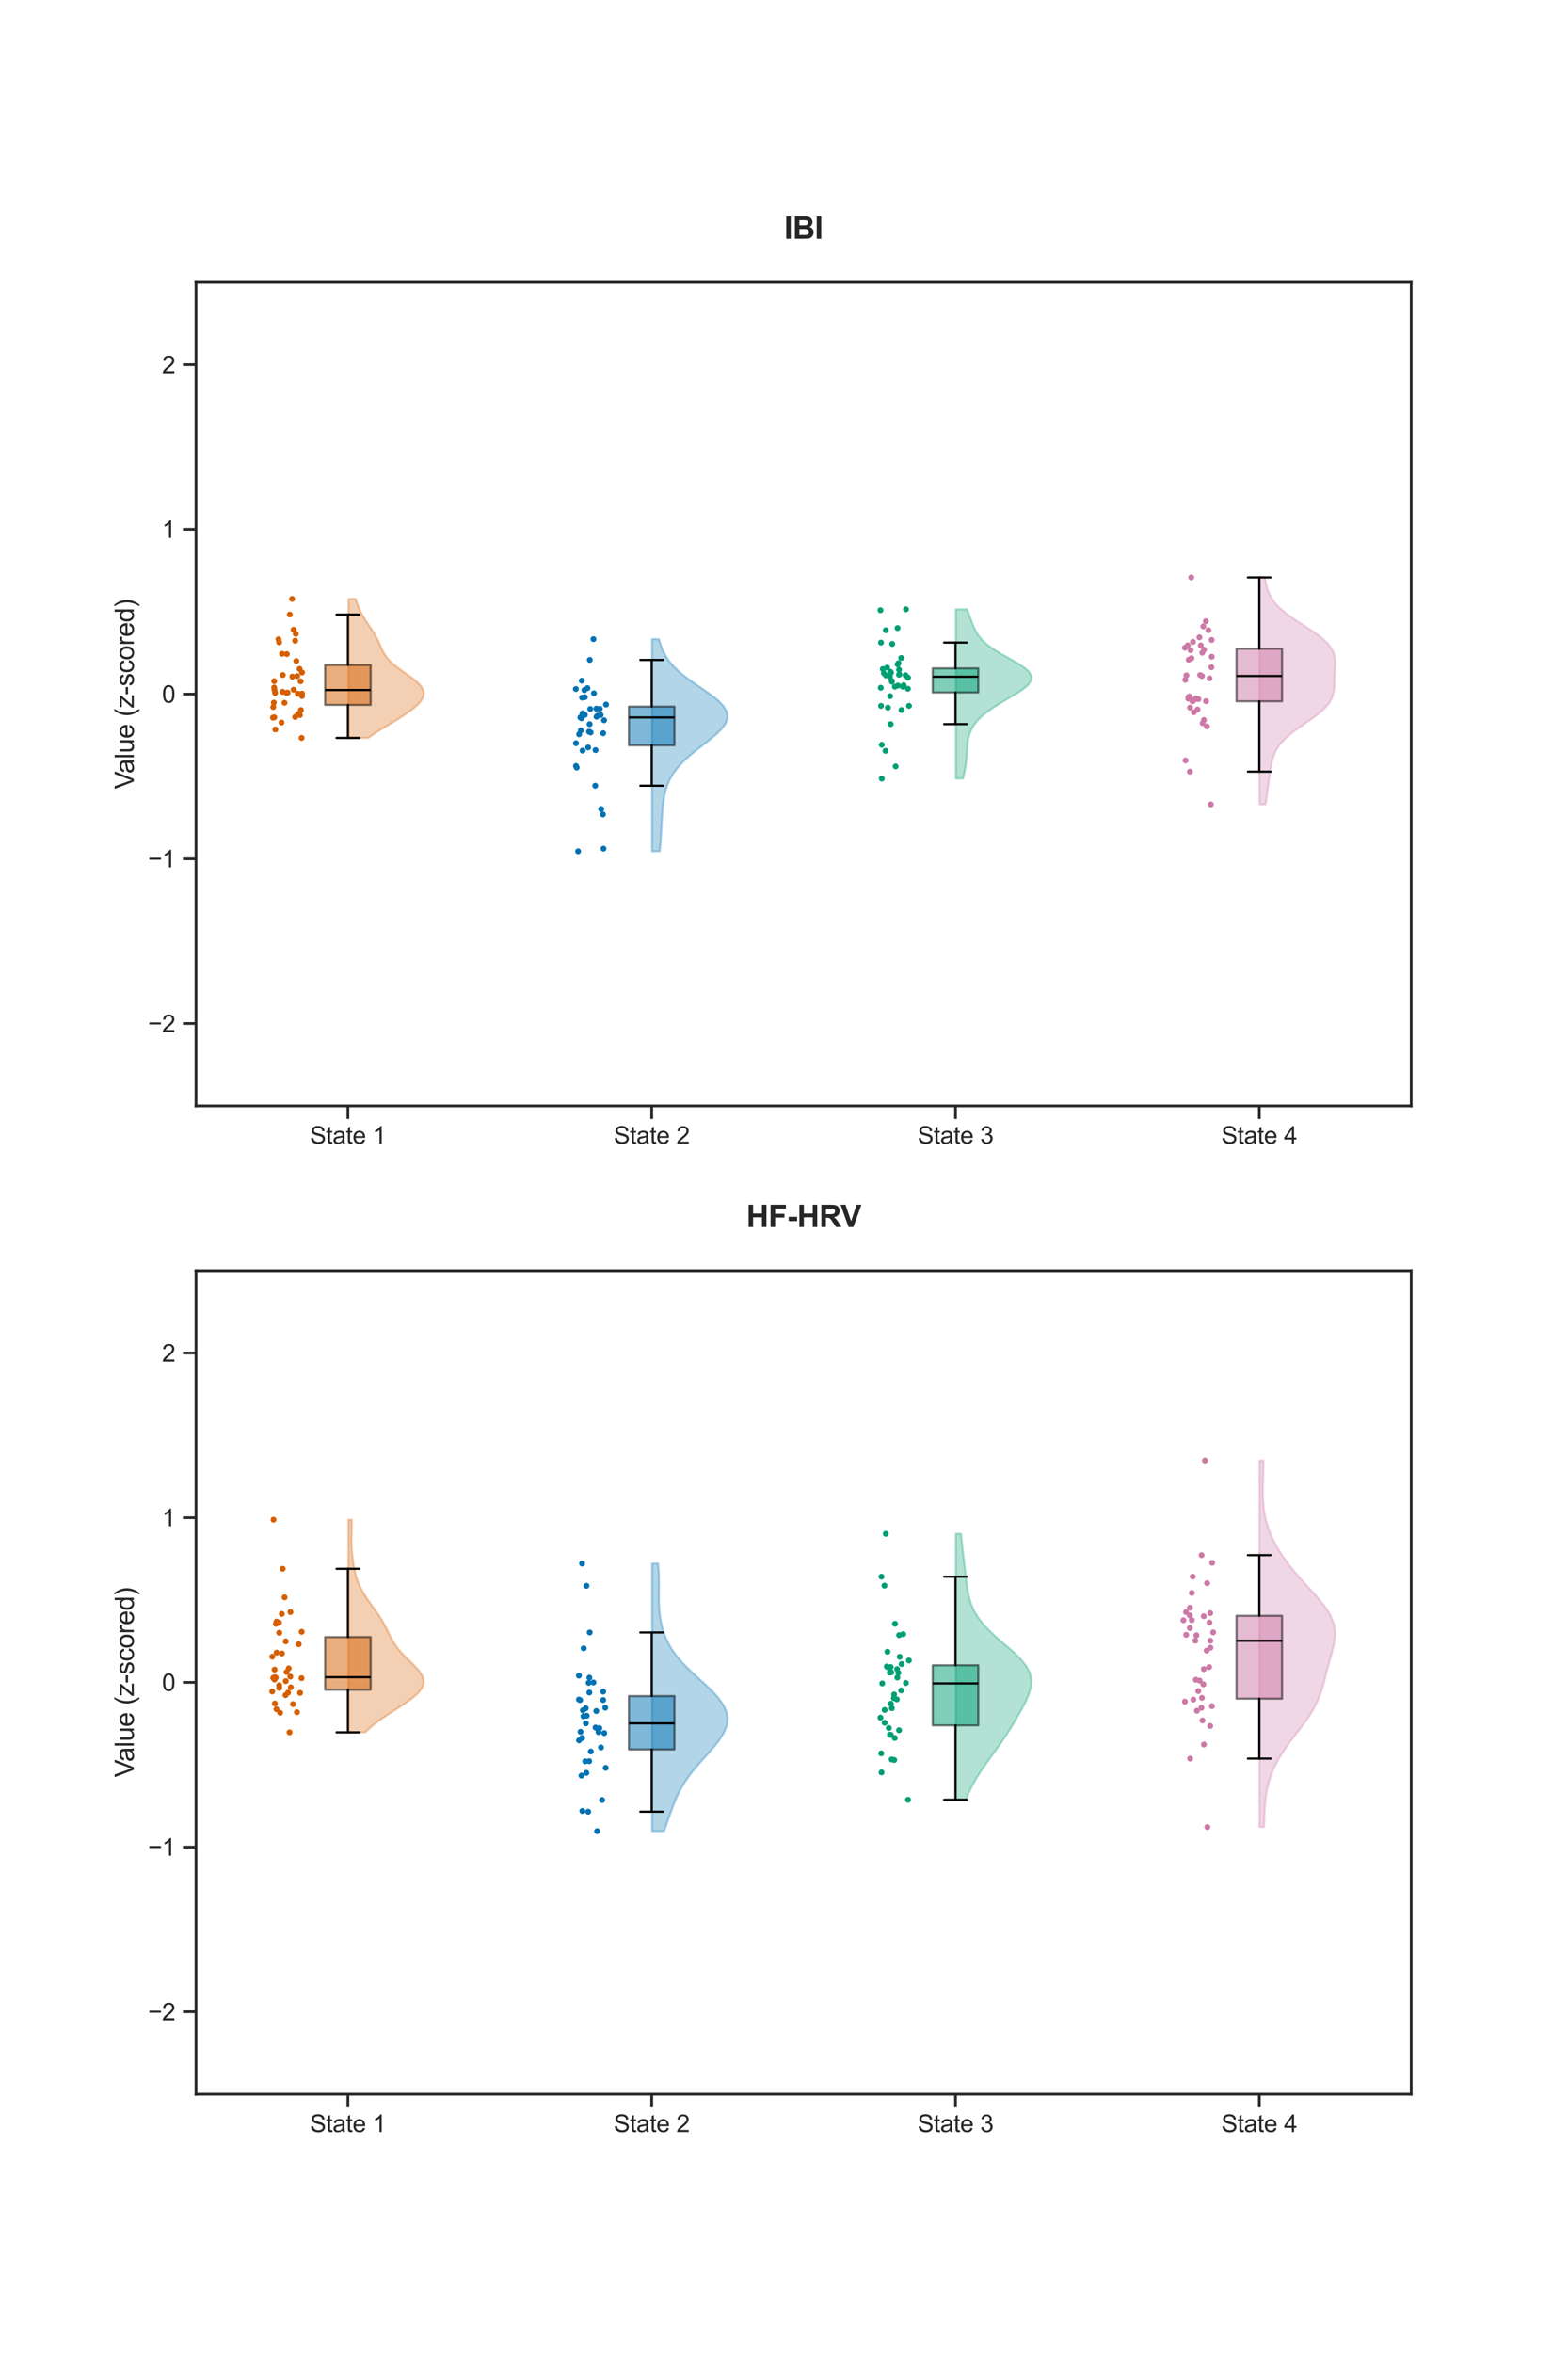 <?xml version="1.0" encoding="utf-8" standalone="no"?>
<!DOCTYPE svg PUBLIC "-//W3C//DTD SVG 1.1//EN"
  "http://www.w3.org/Graphics/SVG/1.1/DTD/svg11.dtd">
<svg xmlns:xlink="http://www.w3.org/1999/xlink" width="720pt" height="1080pt" viewBox="0 0 720 1080" xmlns="http://www.w3.org/2000/svg" version="1.1">
 <defs>
  <style type="text/css">*{stroke-linejoin: round; stroke-linecap: butt}</style>
 </defs>
 <g id="figure_1">
  <g id="patch_1">
   <path d="M 0 1080 
L 720 1080 
L 720 0 
L 0 0 
z
" style="fill: #ffffff"/>
  </g>
  <g id="axes_1">
   <g id="patch_2">
    <path d="M 90 507.6 
L 648 507.6 
L 648 129.6 
L 90 129.6 
z
" style="fill: #ffffff"/>
   </g>
   <g id="matplotlib.axis_1">
    <g id="xtick_1">
     <g id="line2d_1">
      <defs>
       <path id="mcd6c89abf5" d="M 0 0 
L 0 6 
" style="stroke: #262626; stroke-width: 1.25"/>
      </defs>
      <g>
       <use xlink:href="#mcd6c89abf5" x="159.75" y="507.6" style="fill: #262626; stroke: #262626; stroke-width: 1.25"/>
      </g>
     </g>
     <g id="text_1">
      <!-- State 1 -->
      <g style="fill: #262626" transform="translate(142.322 524.974) scale(0.11 -0.11)">
       <defs>
        <path id="ArialMT-53" d="M 288 1472 
L 859 1522 
Q 900 1178 1048 958 
Q 1197 738 1509 602 
Q 1822 466 2213 466 
Q 2559 466 2825 569 
Q 3091 672 3220 851 
Q 3350 1031 3350 1244 
Q 3350 1459 3225 1620 
Q 3100 1781 2813 1891 
Q 2628 1963 1997 2114 
Q 1366 2266 1113 2400 
Q 784 2572 623 2826 
Q 463 3081 463 3397 
Q 463 3744 659 4045 
Q 856 4347 1234 4503 
Q 1613 4659 2075 4659 
Q 2584 4659 2973 4495 
Q 3363 4331 3572 4012 
Q 3781 3694 3797 3291 
L 3216 3247 
Q 3169 3681 2898 3903 
Q 2628 4125 2100 4125 
Q 1550 4125 1298 3923 
Q 1047 3722 1047 3438 
Q 1047 3191 1225 3031 
Q 1400 2872 2139 2705 
Q 2878 2538 3153 2413 
Q 3553 2228 3743 1945 
Q 3934 1663 3934 1294 
Q 3934 928 3725 604 
Q 3516 281 3123 101 
Q 2731 -78 2241 -78 
Q 1619 -78 1198 103 
Q 778 284 539 648 
Q 300 1013 288 1472 
z
" transform="scale(0.016)"/>
        <path id="ArialMT-74" d="M 1650 503 
L 1731 6 
Q 1494 -44 1306 -44 
Q 1000 -44 831 53 
Q 663 150 594 308 
Q 525 466 525 972 
L 525 2881 
L 113 2881 
L 113 3319 
L 525 3319 
L 525 4141 
L 1084 4478 
L 1084 3319 
L 1650 3319 
L 1650 2881 
L 1084 2881 
L 1084 941 
Q 1084 700 1114 631 
Q 1144 563 1211 522 
Q 1278 481 1403 481 
Q 1497 481 1650 503 
z
" transform="scale(0.016)"/>
        <path id="ArialMT-61" d="M 2588 409 
Q 2275 144 1986 34 
Q 1697 -75 1366 -75 
Q 819 -75 525 192 
Q 231 459 231 875 
Q 231 1119 342 1320 
Q 453 1522 633 1644 
Q 813 1766 1038 1828 
Q 1203 1872 1538 1913 
Q 2219 1994 2541 2106 
Q 2544 2222 2544 2253 
Q 2544 2597 2384 2738 
Q 2169 2928 1744 2928 
Q 1347 2928 1158 2789 
Q 969 2650 878 2297 
L 328 2372 
Q 403 2725 575 2942 
Q 747 3159 1072 3276 
Q 1397 3394 1825 3394 
Q 2250 3394 2515 3294 
Q 2781 3194 2906 3042 
Q 3031 2891 3081 2659 
Q 3109 2516 3109 2141 
L 3109 1391 
Q 3109 606 3145 398 
Q 3181 191 3288 0 
L 2700 0 
Q 2613 175 2588 409 
z
M 2541 1666 
Q 2234 1541 1622 1453 
Q 1275 1403 1131 1340 
Q 988 1278 909 1158 
Q 831 1038 831 891 
Q 831 666 1001 516 
Q 1172 366 1500 366 
Q 1825 366 2078 508 
Q 2331 650 2450 897 
Q 2541 1088 2541 1459 
L 2541 1666 
z
" transform="scale(0.016)"/>
        <path id="ArialMT-65" d="M 2694 1069 
L 3275 997 
Q 3138 488 2766 206 
Q 2394 -75 1816 -75 
Q 1088 -75 661 373 
Q 234 822 234 1631 
Q 234 2469 665 2931 
Q 1097 3394 1784 3394 
Q 2450 3394 2872 2941 
Q 3294 2488 3294 1666 
Q 3294 1616 3291 1516 
L 816 1516 
Q 847 969 1125 678 
Q 1403 388 1819 388 
Q 2128 388 2347 550 
Q 2566 713 2694 1069 
z
M 847 1978 
L 2700 1978 
Q 2663 2397 2488 2606 
Q 2219 2931 1791 2931 
Q 1403 2931 1139 2672 
Q 875 2413 847 1978 
z
" transform="scale(0.016)"/>
        <path id="ArialMT-20" transform="scale(0.016)"/>
        <path id="ArialMT-31" d="M 2384 0 
L 1822 0 
L 1822 3584 
Q 1619 3391 1289 3197 
Q 959 3003 697 2906 
L 697 3450 
Q 1169 3672 1522 3987 
Q 1875 4303 2022 4600 
L 2384 4600 
L 2384 0 
z
" transform="scale(0.016)"/>
       </defs>
       <use xlink:href="#ArialMT-53"/>
       <use xlink:href="#ArialMT-74" x="66.699"/>
       <use xlink:href="#ArialMT-61" x="94.482"/>
       <use xlink:href="#ArialMT-74" x="150.098"/>
       <use xlink:href="#ArialMT-65" x="177.881"/>
       <use xlink:href="#ArialMT-20" x="233.496"/>
       <use xlink:href="#ArialMT-31" x="261.279"/>
      </g>
     </g>
    </g>
    <g id="xtick_2">
     <g id="line2d_2">
      <g>
       <use xlink:href="#mcd6c89abf5" x="299.25" y="507.6" style="fill: #262626; stroke: #262626; stroke-width: 1.25"/>
      </g>
     </g>
     <g id="text_2">
      <!-- State 2 -->
      <g style="fill: #262626" transform="translate(281.822 524.974) scale(0.11 -0.11)">
       <defs>
        <path id="ArialMT-32" d="M 3222 541 
L 3222 0 
L 194 0 
Q 188 203 259 391 
Q 375 700 629 1000 
Q 884 1300 1366 1694 
Q 2113 2306 2375 2664 
Q 2638 3022 2638 3341 
Q 2638 3675 2398 3904 
Q 2159 4134 1775 4134 
Q 1369 4134 1125 3890 
Q 881 3647 878 3216 
L 300 3275 
Q 359 3922 746 4261 
Q 1134 4600 1788 4600 
Q 2447 4600 2831 4234 
Q 3216 3869 3216 3328 
Q 3216 3053 3103 2787 
Q 2991 2522 2730 2228 
Q 2469 1934 1863 1422 
Q 1356 997 1212 845 
Q 1069 694 975 541 
L 3222 541 
z
" transform="scale(0.016)"/>
       </defs>
       <use xlink:href="#ArialMT-53"/>
       <use xlink:href="#ArialMT-74" x="66.699"/>
       <use xlink:href="#ArialMT-61" x="94.482"/>
       <use xlink:href="#ArialMT-74" x="150.098"/>
       <use xlink:href="#ArialMT-65" x="177.881"/>
       <use xlink:href="#ArialMT-20" x="233.496"/>
       <use xlink:href="#ArialMT-32" x="261.279"/>
      </g>
     </g>
    </g>
    <g id="xtick_3">
     <g id="line2d_3">
      <g>
       <use xlink:href="#mcd6c89abf5" x="438.75" y="507.6" style="fill: #262626; stroke: #262626; stroke-width: 1.25"/>
      </g>
     </g>
     <g id="text_3">
      <!-- State 3 -->
      <g style="fill: #262626" transform="translate(421.322 524.974) scale(0.11 -0.11)">
       <defs>
        <path id="ArialMT-33" d="M 269 1209 
L 831 1284 
Q 928 806 1161 595 
Q 1394 384 1728 384 
Q 2125 384 2398 659 
Q 2672 934 2672 1341 
Q 2672 1728 2419 1979 
Q 2166 2231 1775 2231 
Q 1616 2231 1378 2169 
L 1441 2663 
Q 1497 2656 1531 2656 
Q 1891 2656 2178 2843 
Q 2466 3031 2466 3422 
Q 2466 3731 2256 3934 
Q 2047 4138 1716 4138 
Q 1388 4138 1169 3931 
Q 950 3725 888 3313 
L 325 3413 
Q 428 3978 793 4289 
Q 1159 4600 1703 4600 
Q 2078 4600 2393 4439 
Q 2709 4278 2876 4000 
Q 3044 3722 3044 3409 
Q 3044 3113 2884 2869 
Q 2725 2625 2413 2481 
Q 2819 2388 3044 2092 
Q 3269 1797 3269 1353 
Q 3269 753 2831 336 
Q 2394 -81 1725 -81 
Q 1122 -81 723 278 
Q 325 638 269 1209 
z
" transform="scale(0.016)"/>
       </defs>
       <use xlink:href="#ArialMT-53"/>
       <use xlink:href="#ArialMT-74" x="66.699"/>
       <use xlink:href="#ArialMT-61" x="94.482"/>
       <use xlink:href="#ArialMT-74" x="150.098"/>
       <use xlink:href="#ArialMT-65" x="177.881"/>
       <use xlink:href="#ArialMT-20" x="233.496"/>
       <use xlink:href="#ArialMT-33" x="261.279"/>
      </g>
     </g>
    </g>
    <g id="xtick_4">
     <g id="line2d_4">
      <g>
       <use xlink:href="#mcd6c89abf5" x="578.25" y="507.6" style="fill: #262626; stroke: #262626; stroke-width: 1.25"/>
      </g>
     </g>
     <g id="text_4">
      <!-- State 4 -->
      <g style="fill: #262626" transform="translate(560.822 524.974) scale(0.11 -0.11)">
       <defs>
        <path id="ArialMT-34" d="M 2069 0 
L 2069 1097 
L 81 1097 
L 81 1613 
L 2172 4581 
L 2631 4581 
L 2631 1613 
L 3250 1613 
L 3250 1097 
L 2631 1097 
L 2631 0 
L 2069 0 
z
M 2069 1613 
L 2069 3678 
L 634 1613 
L 2069 1613 
z
" transform="scale(0.016)"/>
       </defs>
       <use xlink:href="#ArialMT-53"/>
       <use xlink:href="#ArialMT-74" x="66.699"/>
       <use xlink:href="#ArialMT-61" x="94.482"/>
       <use xlink:href="#ArialMT-74" x="150.098"/>
       <use xlink:href="#ArialMT-65" x="177.881"/>
       <use xlink:href="#ArialMT-20" x="233.496"/>
       <use xlink:href="#ArialMT-34" x="261.279"/>
      </g>
     </g>
    </g>
   </g>
   <g id="matplotlib.axis_2">
    <g id="ytick_1">
     <g id="line2d_5">
      <defs>
       <path id="m97c1e20d78" d="M 0 0 
L -6 0 
" style="stroke: #262626; stroke-width: 1.25"/>
      </defs>
      <g>
       <use xlink:href="#m97c1e20d78" x="90" y="469.8" style="fill: #262626; stroke: #262626; stroke-width: 1.25"/>
      </g>
     </g>
     <g id="text_5">
      <!-- −2 -->
      <g style="fill: #262626" transform="translate(67.958 473.737) scale(0.11 -0.11)">
       <defs>
        <path id="ArialMT-2212" d="M 3381 1997 
L 356 1997 
L 356 2522 
L 3381 2522 
L 3381 1997 
z
" transform="scale(0.016)"/>
       </defs>
       <use xlink:href="#ArialMT-2212"/>
       <use xlink:href="#ArialMT-32" x="58.398"/>
      </g>
     </g>
    </g>
    <g id="ytick_2">
     <g id="line2d_6">
      <g>
       <use xlink:href="#m97c1e20d78" x="90" y="394.2" style="fill: #262626; stroke: #262626; stroke-width: 1.25"/>
      </g>
     </g>
     <g id="text_6">
      <!-- −1 -->
      <g style="fill: #262626" transform="translate(67.958 398.137) scale(0.11 -0.11)">
       <use xlink:href="#ArialMT-2212"/>
       <use xlink:href="#ArialMT-31" x="58.398"/>
      </g>
     </g>
    </g>
    <g id="ytick_3">
     <g id="line2d_7">
      <g>
       <use xlink:href="#m97c1e20d78" x="90" y="318.6" style="fill: #262626; stroke: #262626; stroke-width: 1.25"/>
      </g>
     </g>
     <g id="text_7">
      <!-- 0 -->
      <g style="fill: #262626" transform="translate(74.383 322.537) scale(0.11 -0.11)">
       <defs>
        <path id="ArialMT-30" d="M 266 2259 
Q 266 3072 433 3567 
Q 600 4063 929 4331 
Q 1259 4600 1759 4600 
Q 2128 4600 2406 4451 
Q 2684 4303 2865 4023 
Q 3047 3744 3150 3342 
Q 3253 2941 3253 2259 
Q 3253 1453 3087 958 
Q 2922 463 2592 192 
Q 2263 -78 1759 -78 
Q 1097 -78 719 397 
Q 266 969 266 2259 
z
M 844 2259 
Q 844 1131 1108 757 
Q 1372 384 1759 384 
Q 2147 384 2411 759 
Q 2675 1134 2675 2259 
Q 2675 3391 2411 3762 
Q 2147 4134 1753 4134 
Q 1366 4134 1134 3806 
Q 844 3388 844 2259 
z
" transform="scale(0.016)"/>
       </defs>
       <use xlink:href="#ArialMT-30"/>
      </g>
     </g>
    </g>
    <g id="ytick_4">
     <g id="line2d_8">
      <g>
       <use xlink:href="#m97c1e20d78" x="90" y="243" style="fill: #262626; stroke: #262626; stroke-width: 1.25"/>
      </g>
     </g>
     <g id="text_8">
      <!-- 1 -->
      <g style="fill: #262626" transform="translate(74.383 246.937) scale(0.11 -0.11)">
       <use xlink:href="#ArialMT-31"/>
      </g>
     </g>
    </g>
    <g id="ytick_5">
     <g id="line2d_9">
      <g>
       <use xlink:href="#m97c1e20d78" x="90" y="167.4" style="fill: #262626; stroke: #262626; stroke-width: 1.25"/>
      </g>
     </g>
     <g id="text_9">
      <!-- 2 -->
      <g style="fill: #262626" transform="translate(74.383 171.337) scale(0.11 -0.11)">
       <use xlink:href="#ArialMT-32"/>
      </g>
     </g>
    </g>
    <g id="text_10">
     <!-- Value (z-scored) -->
     <g style="fill: #262626" transform="translate(61.433 362.17) rotate(-90) scale(0.12 -0.12)">
      <defs>
       <path id="ArialMT-56" d="M 1803 0 
L 28 4581 
L 684 4581 
L 1875 1253 
Q 2019 853 2116 503 
Q 2222 878 2363 1253 
L 3600 4581 
L 4219 4581 
L 2425 0 
L 1803 0 
z
" transform="scale(0.016)"/>
       <path id="ArialMT-6c" d="M 409 0 
L 409 4581 
L 972 4581 
L 972 0 
L 409 0 
z
" transform="scale(0.016)"/>
       <path id="ArialMT-75" d="M 2597 0 
L 2597 488 
Q 2209 -75 1544 -75 
Q 1250 -75 995 37 
Q 741 150 617 320 
Q 494 491 444 738 
Q 409 903 409 1263 
L 409 3319 
L 972 3319 
L 972 1478 
Q 972 1038 1006 884 
Q 1059 663 1231 536 
Q 1403 409 1656 409 
Q 1909 409 2131 539 
Q 2353 669 2445 892 
Q 2538 1116 2538 1541 
L 2538 3319 
L 3100 3319 
L 3100 0 
L 2597 0 
z
" transform="scale(0.016)"/>
       <path id="ArialMT-28" d="M 1497 -1347 
Q 1031 -759 709 28 
Q 388 816 388 1659 
Q 388 2403 628 3084 
Q 909 3875 1497 4659 
L 1900 4659 
Q 1522 4009 1400 3731 
Q 1209 3300 1100 2831 
Q 966 2247 966 1656 
Q 966 153 1900 -1347 
L 1497 -1347 
z
" transform="scale(0.016)"/>
       <path id="ArialMT-7a" d="M 125 0 
L 125 456 
L 2238 2881 
Q 1878 2863 1603 2863 
L 250 2863 
L 250 3319 
L 2963 3319 
L 2963 2947 
L 1166 841 
L 819 456 
Q 1197 484 1528 484 
L 3063 484 
L 3063 0 
L 125 0 
z
" transform="scale(0.016)"/>
       <path id="ArialMT-2d" d="M 203 1375 
L 203 1941 
L 1931 1941 
L 1931 1375 
L 203 1375 
z
" transform="scale(0.016)"/>
       <path id="ArialMT-73" d="M 197 991 
L 753 1078 
Q 800 744 1014 566 
Q 1228 388 1613 388 
Q 2000 388 2187 545 
Q 2375 703 2375 916 
Q 2375 1106 2209 1216 
Q 2094 1291 1634 1406 
Q 1016 1563 777 1677 
Q 538 1791 414 1992 
Q 291 2194 291 2438 
Q 291 2659 392 2848 
Q 494 3038 669 3163 
Q 800 3259 1026 3326 
Q 1253 3394 1513 3394 
Q 1903 3394 2198 3281 
Q 2494 3169 2634 2976 
Q 2775 2784 2828 2463 
L 2278 2388 
Q 2241 2644 2061 2787 
Q 1881 2931 1553 2931 
Q 1166 2931 1000 2803 
Q 834 2675 834 2503 
Q 834 2394 903 2306 
Q 972 2216 1119 2156 
Q 1203 2125 1616 2013 
Q 2213 1853 2448 1751 
Q 2684 1650 2818 1456 
Q 2953 1263 2953 975 
Q 2953 694 2789 445 
Q 2625 197 2315 61 
Q 2006 -75 1616 -75 
Q 969 -75 630 194 
Q 291 463 197 991 
z
" transform="scale(0.016)"/>
       <path id="ArialMT-63" d="M 2588 1216 
L 3141 1144 
Q 3050 572 2676 248 
Q 2303 -75 1759 -75 
Q 1078 -75 664 370 
Q 250 816 250 1647 
Q 250 2184 428 2587 
Q 606 2991 970 3192 
Q 1334 3394 1763 3394 
Q 2303 3394 2647 3120 
Q 2991 2847 3088 2344 
L 2541 2259 
Q 2463 2594 2264 2762 
Q 2066 2931 1784 2931 
Q 1359 2931 1093 2626 
Q 828 2322 828 1663 
Q 828 994 1084 691 
Q 1341 388 1753 388 
Q 2084 388 2306 591 
Q 2528 794 2588 1216 
z
" transform="scale(0.016)"/>
       <path id="ArialMT-6f" d="M 213 1659 
Q 213 2581 725 3025 
Q 1153 3394 1769 3394 
Q 2453 3394 2887 2945 
Q 3322 2497 3322 1706 
Q 3322 1066 3130 698 
Q 2938 331 2570 128 
Q 2203 -75 1769 -75 
Q 1072 -75 642 372 
Q 213 819 213 1659 
z
M 791 1659 
Q 791 1022 1069 705 
Q 1347 388 1769 388 
Q 2188 388 2466 706 
Q 2744 1025 2744 1678 
Q 2744 2294 2464 2611 
Q 2184 2928 1769 2928 
Q 1347 2928 1069 2612 
Q 791 2297 791 1659 
z
" transform="scale(0.016)"/>
       <path id="ArialMT-72" d="M 416 0 
L 416 3319 
L 922 3319 
L 922 2816 
Q 1116 3169 1280 3281 
Q 1444 3394 1641 3394 
Q 1925 3394 2219 3213 
L 2025 2691 
Q 1819 2813 1613 2813 
Q 1428 2813 1281 2702 
Q 1134 2591 1072 2394 
Q 978 2094 978 1738 
L 978 0 
L 416 0 
z
" transform="scale(0.016)"/>
       <path id="ArialMT-64" d="M 2575 0 
L 2575 419 
Q 2259 -75 1647 -75 
Q 1250 -75 917 144 
Q 584 363 401 755 
Q 219 1147 219 1656 
Q 219 2153 384 2558 
Q 550 2963 881 3178 
Q 1213 3394 1622 3394 
Q 1922 3394 2156 3267 
Q 2391 3141 2538 2938 
L 2538 4581 
L 3097 4581 
L 3097 0 
L 2575 0 
z
M 797 1656 
Q 797 1019 1065 703 
Q 1334 388 1700 388 
Q 2069 388 2326 689 
Q 2584 991 2584 1609 
Q 2584 2291 2321 2609 
Q 2059 2928 1675 2928 
Q 1300 2928 1048 2622 
Q 797 2316 797 1656 
z
" transform="scale(0.016)"/>
       <path id="ArialMT-29" d="M 791 -1347 
L 388 -1347 
Q 1322 153 1322 1656 
Q 1322 2244 1188 2822 
Q 1081 3291 891 3722 
Q 769 4003 388 4659 
L 791 4659 
Q 1378 3875 1659 3084 
Q 1900 2403 1900 1659 
Q 1900 816 1576 28 
Q 1253 -759 791 -1347 
z
" transform="scale(0.016)"/>
      </defs>
      <use xlink:href="#ArialMT-56"/>
      <use xlink:href="#ArialMT-61" x="59.324"/>
      <use xlink:href="#ArialMT-6c" x="114.939"/>
      <use xlink:href="#ArialMT-75" x="137.156"/>
      <use xlink:href="#ArialMT-65" x="192.771"/>
      <use xlink:href="#ArialMT-20" x="248.387"/>
      <use xlink:href="#ArialMT-28" x="276.17"/>
      <use xlink:href="#ArialMT-7a" x="309.471"/>
      <use xlink:href="#ArialMT-2d" x="359.471"/>
      <use xlink:href="#ArialMT-73" x="392.771"/>
      <use xlink:href="#ArialMT-63" x="442.771"/>
      <use xlink:href="#ArialMT-6f" x="492.771"/>
      <use xlink:href="#ArialMT-72" x="548.387"/>
      <use xlink:href="#ArialMT-65" x="581.688"/>
      <use xlink:href="#ArialMT-64" x="637.303"/>
      <use xlink:href="#ArialMT-29" x="692.918"/>
     </g>
    </g>
   </g>
   <g id="PolyCollection_1">
    <defs>
     <path id="m203fc52506" d="M 169.141 -741.29 
L 160.026 -741.29 
L 160.026 -742.969 
L 160.026 -744.648 
L 160.026 -746.327 
L 160.026 -748.006 
L 160.026 -749.685 
L 160.026 -751.364 
L 160.026 -753.043 
L 160.026 -754.721 
L 160.026 -756.4 
L 160.026 -758.079 
L 160.026 -759.758 
L 160.026 -761.437 
L 160.026 -763.116 
L 160.026 -764.795 
L 160.026 -766.474 
L 160.026 -768.152 
L 160.026 -769.831 
L 160.026 -771.51 
L 160.026 -773.189 
L 160.026 -774.868 
L 160.026 -776.547 
L 160.026 -778.226 
L 160.026 -779.905 
L 160.026 -781.584 
L 160.026 -783.262 
L 160.026 -784.941 
L 160.026 -786.62 
L 160.026 -788.299 
L 160.026 -789.978 
L 160.026 -791.657 
L 160.026 -793.336 
L 160.026 -795.015 
L 160.026 -796.693 
L 160.026 -798.372 
L 160.026 -800.051 
L 160.026 -801.73 
L 160.026 -803.409 
L 160.026 -805.088 
L 163.321 -805.088 
L 163.321 -805.088 
L 163.911 -803.409 
L 164.551 -801.73 
L 165.266 -800.051 
L 166.079 -798.372 
L 167.006 -796.693 
L 168.039 -795.015 
L 169.149 -793.336 
L 170.283 -791.657 
L 171.381 -789.978 
L 172.39 -788.299 
L 173.281 -786.62 
L 174.066 -784.941 
L 174.799 -783.262 
L 175.57 -781.584 
L 176.487 -779.905 
L 177.65 -778.226 
L 179.132 -776.547 
L 180.957 -774.868 
L 183.087 -773.189 
L 185.426 -771.51 
L 187.822 -769.831 
L 190.094 -768.152 
L 192.051 -766.474 
L 193.528 -764.795 
L 194.404 -763.116 
L 194.625 -761.437 
L 194.199 -759.758 
L 193.185 -758.079 
L 191.672 -756.4 
L 189.755 -754.721 
L 187.521 -753.043 
L 185.043 -751.364 
L 182.387 -749.685 
L 179.625 -748.006 
L 176.835 -746.327 
L 174.101 -744.648 
L 171.512 -742.969 
L 169.141 -741.29 
z
" style="stroke: #d55e00; stroke-opacity: 0.3"/>
    </defs>
    <g clip-path="url(#p895c2bc672)">
     <use xlink:href="#m203fc52506" x="0" y="1080" style="fill: #d55e00; fill-opacity: 0.3; stroke: #d55e00; stroke-opacity: 0.3"/>
    </g>
   </g>
   <g id="PolyCollection_2">
    <defs>
     <path id="mc69d5875c8" d="M 302.951 -689.254 
L 299.382 -689.254 
L 299.382 -691.816 
L 299.382 -694.378 
L 299.382 -696.94 
L 299.382 -699.503 
L 299.382 -702.065 
L 299.382 -704.627 
L 299.382 -707.189 
L 299.382 -709.751 
L 299.382 -712.314 
L 299.382 -714.876 
L 299.382 -717.438 
L 299.382 -720 
L 299.382 -722.562 
L 299.382 -725.125 
L 299.382 -727.687 
L 299.382 -730.249 
L 299.382 -732.811 
L 299.382 -735.374 
L 299.382 -737.936 
L 299.382 -740.498 
L 299.382 -743.06 
L 299.382 -745.622 
L 299.382 -748.185 
L 299.382 -750.747 
L 299.382 -753.309 
L 299.382 -755.871 
L 299.382 -758.433 
L 299.382 -760.996 
L 299.382 -763.558 
L 299.382 -766.12 
L 299.382 -768.682 
L 299.382 -771.245 
L 299.382 -773.807 
L 299.382 -776.369 
L 299.382 -778.931 
L 299.382 -781.493 
L 299.382 -784.056 
L 299.382 -786.618 
L 302.575 -786.618 
L 302.575 -786.618 
L 303.372 -784.056 
L 304.379 -781.493 
L 305.694 -778.931 
L 307.417 -776.369 
L 309.631 -773.807 
L 312.372 -771.245 
L 315.603 -768.682 
L 319.201 -766.12 
L 322.958 -763.558 
L 326.596 -760.996 
L 329.803 -758.433 
L 332.273 -755.871 
L 333.76 -753.309 
L 334.125 -750.747 
L 333.358 -748.185 
L 331.583 -745.622 
L 329.023 -743.06 
L 325.958 -740.498 
L 322.67 -737.936 
L 319.403 -735.374 
L 316.34 -732.811 
L 313.601 -730.249 
L 311.248 -727.687 
L 309.304 -725.125 
L 307.758 -722.562 
L 306.58 -720 
L 305.72 -717.438 
L 305.115 -714.876 
L 304.696 -712.314 
L 304.399 -709.751 
L 304.175 -707.189 
L 303.993 -704.627 
L 303.84 -702.065 
L 303.708 -699.503 
L 303.583 -696.94 
L 303.439 -694.378 
L 303.239 -691.816 
L 302.951 -689.254 
z
" style="stroke: #0072b2; stroke-opacity: 0.3"/>
    </defs>
    <g clip-path="url(#p895c2bc672)">
     <use xlink:href="#mc69d5875c8" x="0" y="1080" style="fill: #0072b2; fill-opacity: 0.3; stroke: #0072b2; stroke-opacity: 0.3"/>
    </g>
   </g>
   <g id="PolyCollection_3">
    <defs>
     <path id="m966afd5756" d="M 442.222 -722.616 
L 438.901 -722.616 
L 438.901 -724.661 
L 438.901 -726.706 
L 438.901 -728.751 
L 438.901 -730.796 
L 438.901 -732.841 
L 438.901 -734.886 
L 438.901 -736.931 
L 438.901 -738.976 
L 438.901 -741.021 
L 438.901 -743.066 
L 438.901 -745.111 
L 438.901 -747.157 
L 438.901 -749.202 
L 438.901 -751.247 
L 438.901 -753.292 
L 438.901 -755.337 
L 438.901 -757.382 
L 438.901 -759.427 
L 438.901 -761.472 
L 438.901 -763.517 
L 438.901 -765.562 
L 438.901 -767.607 
L 438.901 -769.652 
L 438.901 -771.697 
L 438.901 -773.742 
L 438.901 -775.787 
L 438.901 -777.833 
L 438.901 -779.878 
L 438.901 -781.923 
L 438.901 -783.968 
L 438.901 -786.013 
L 438.901 -788.058 
L 438.901 -790.103 
L 438.901 -792.148 
L 438.901 -794.193 
L 438.901 -796.238 
L 438.901 -798.283 
L 438.901 -800.328 
L 444.064 -800.328 
L 444.064 -800.328 
L 444.843 -798.283 
L 445.594 -796.238 
L 446.351 -794.193 
L 447.18 -792.148 
L 448.181 -790.103 
L 449.481 -788.058 
L 451.211 -786.013 
L 453.48 -783.968 
L 456.328 -781.923 
L 459.685 -779.878 
L 463.343 -777.833 
L 466.968 -775.787 
L 470.146 -773.742 
L 472.468 -771.697 
L 473.625 -769.652 
L 473.475 -767.607 
L 472.074 -765.562 
L 469.648 -763.517 
L 466.527 -761.472 
L 463.069 -759.427 
L 459.584 -757.382 
L 456.305 -755.337 
L 453.375 -753.292 
L 450.869 -751.247 
L 448.812 -749.202 
L 447.2 -747.157 
L 446.005 -745.111 
L 445.179 -743.066 
L 444.653 -741.021 
L 444.345 -738.976 
L 444.169 -736.931 
L 444.048 -734.886 
L 443.919 -732.841 
L 443.739 -730.796 
L 443.484 -728.751 
L 443.142 -726.706 
L 442.717 -724.661 
L 442.222 -722.616 
z
" style="stroke: #009e73; stroke-opacity: 0.3"/>
    </defs>
    <g clip-path="url(#p895c2bc672)">
     <use xlink:href="#m966afd5756" x="0" y="1080" style="fill: #009e73; fill-opacity: 0.3; stroke: #009e73; stroke-opacity: 0.3"/>
    </g>
   </g>
   <g id="PolyCollection_4">
    <defs>
     <path id="mcbde3ca027" d="M 581.136 -710.779 
L 578.354 -710.779 
L 578.354 -713.52 
L 578.354 -716.261 
L 578.354 -719.002 
L 578.354 -721.743 
L 578.354 -724.485 
L 578.354 -727.226 
L 578.354 -729.967 
L 578.354 -732.708 
L 578.354 -735.449 
L 578.354 -738.19 
L 578.354 -740.931 
L 578.354 -743.673 
L 578.354 -746.414 
L 578.354 -749.155 
L 578.354 -751.896 
L 578.354 -754.637 
L 578.354 -757.378 
L 578.354 -760.12 
L 578.354 -762.861 
L 578.354 -765.602 
L 578.354 -768.343 
L 578.354 -771.084 
L 578.354 -773.825 
L 578.354 -776.566 
L 578.354 -779.308 
L 578.354 -782.049 
L 578.354 -784.79 
L 578.354 -787.531 
L 578.354 -790.272 
L 578.354 -793.013 
L 578.354 -795.755 
L 578.354 -798.496 
L 578.354 -801.237 
L 578.354 -803.978 
L 578.354 -806.719 
L 578.354 -809.46 
L 578.354 -812.201 
L 578.354 -814.943 
L 580.886 -814.943 
L 580.886 -814.943 
L 581.355 -812.201 
L 582.05 -809.46 
L 583.155 -806.719 
L 584.862 -803.978 
L 587.303 -801.237 
L 590.503 -798.496 
L 594.344 -795.755 
L 598.557 -793.013 
L 602.764 -790.272 
L 606.554 -787.531 
L 609.576 -784.79 
L 611.638 -782.049 
L 612.753 -779.308 
L 613.125 -776.566 
L 613.071 -773.825 
L 612.901 -771.084 
L 612.794 -768.343 
L 612.737 -765.602 
L 612.524 -762.861 
L 611.842 -760.12 
L 610.398 -757.378 
L 608.041 -754.637 
L 604.834 -751.896 
L 601.043 -749.155 
L 597.062 -746.414 
L 593.306 -743.673 
L 590.098 -740.931 
L 587.613 -738.19 
L 585.857 -735.449 
L 584.708 -732.708 
L 583.975 -729.967 
L 583.472 -727.226 
L 583.065 -724.485 
L 582.681 -721.743 
L 582.3 -719.002 
L 581.919 -716.261 
L 581.535 -713.52 
L 581.136 -710.779 
z
" style="stroke: #cc79a7; stroke-opacity: 0.3"/>
    </defs>
    <g clip-path="url(#p895c2bc672)">
     <use xlink:href="#mcbde3ca027" x="0" y="1080" style="fill: #cc79a7; fill-opacity: 0.3; stroke: #cc79a7; stroke-opacity: 0.3"/>
    </g>
   </g>
   <g id="PathCollection_1">
    <defs>
     <path id="m0783621243" d="M 0 0.866 
C 0.23 0.866 0.45 0.775 0.612 0.612 
C 0.775 0.45 0.866 0.23 0.866 0 
C 0.866 -0.23 0.775 -0.45 0.612 -0.612 
C 0.45 -0.775 0.23 -0.866 0 -0.866 
C -0.23 -0.866 -0.45 -0.775 -0.612 -0.612 
C -0.775 -0.45 -0.866 -0.23 -0.866 0 
C -0.866 0.23 -0.775 0.45 -0.612 0.612 
C -0.45 0.775 -0.23 0.866 0 0.866 
z
" style="stroke: #d55e00"/>
    </defs>
    <g clip-path="url(#p895c2bc672)">
     <use xlink:href="#m0783621243" x="132.086" y="317.93" style="fill: #d55e00; stroke: #d55e00"/>
     <use xlink:href="#m0783621243" x="134.249" y="310.576" style="fill: #d55e00; stroke: #d55e00"/>
     <use xlink:href="#m0783621243" x="138.004" y="312.734" style="fill: #d55e00; stroke: #d55e00"/>
     <use xlink:href="#m0783621243" x="138.483" y="338.71" style="fill: #d55e00; stroke: #d55e00"/>
     <use xlink:href="#m0783621243" x="125.742" y="322.515" style="fill: #d55e00; stroke: #d55e00"/>
     <use xlink:href="#m0783621243" x="131.692" y="300.224" style="fill: #d55e00; stroke: #d55e00"/>
     <use xlink:href="#m0783621243" x="131.566" y="318.041" style="fill: #d55e00; stroke: #d55e00"/>
     <use xlink:href="#m0783621243" x="125.336" y="329.425" style="fill: #d55e00; stroke: #d55e00"/>
     <use xlink:href="#m0783621243" x="134.823" y="316.593" style="fill: #d55e00; stroke: #d55e00"/>
     <use xlink:href="#m0783621243" x="137.562" y="307.028" style="fill: #d55e00; stroke: #d55e00"/>
     <use xlink:href="#m0783621243" x="138.677" y="319.486" style="fill: #d55e00; stroke: #d55e00"/>
     <use xlink:href="#m0783621243" x="136.783" y="327.822" style="fill: #d55e00; stroke: #d55e00"/>
     <use xlink:href="#m0783621243" x="125.472" y="324.528" style="fill: #d55e00; stroke: #d55e00"/>
     <use xlink:href="#m0783621243" x="134.132" y="274.912" style="fill: #d55e00; stroke: #d55e00"/>
     <use xlink:href="#m0783621243" x="135.546" y="294.117" style="fill: #d55e00; stroke: #d55e00"/>
     <use xlink:href="#m0783621243" x="129.268" y="331.649" style="fill: #d55e00; stroke: #d55e00"/>
     <use xlink:href="#m0783621243" x="125.898" y="312.659" style="fill: #d55e00; stroke: #d55e00"/>
     <use xlink:href="#m0783621243" x="134.81" y="289.056" style="fill: #d55e00; stroke: #d55e00"/>
     <use xlink:href="#m0783621243" x="136.073" y="303.41" style="fill: #d55e00; stroke: #d55e00"/>
     <use xlink:href="#m0783621243" x="135.815" y="290.944" style="fill: #d55e00; stroke: #d55e00"/>
     <use xlink:href="#m0783621243" x="127.875" y="293.447" style="fill: #d55e00; stroke: #d55e00"/>
     <use xlink:href="#m0783621243" x="129.748" y="317.546" style="fill: #d55e00; stroke: #d55e00"/>
     <use xlink:href="#m0783621243" x="137.706" y="328.204" style="fill: #d55e00; stroke: #d55e00"/>
     <use xlink:href="#m0783621243" x="138.159" y="325.919" style="fill: #d55e00; stroke: #d55e00"/>
     <use xlink:href="#m0783621243" x="128.172" y="294.82" style="fill: #d55e00; stroke: #d55e00"/>
     <use xlink:href="#m0783621243" x="126.327" y="318.078" style="fill: #d55e00; stroke: #d55e00"/>
     <use xlink:href="#m0783621243" x="126.44" y="334.826" style="fill: #d55e00; stroke: #d55e00"/>
     <use xlink:href="#m0783621243" x="130.633" y="322.584" style="fill: #d55e00; stroke: #d55e00"/>
     <use xlink:href="#m0783621243" x="135.543" y="329.088" style="fill: #d55e00; stroke: #d55e00"/>
     <use xlink:href="#m0783621243" x="125.888" y="315.586" style="fill: #d55e00; stroke: #d55e00"/>
     <use xlink:href="#m0783621243" x="138.692" y="318.384" style="fill: #d55e00; stroke: #d55e00"/>
     <use xlink:href="#m0783621243" x="126.049" y="316.727" style="fill: #d55e00; stroke: #d55e00"/>
     <use xlink:href="#m0783621243" x="125.957" y="329.245" style="fill: #d55e00; stroke: #d55e00"/>
     <use xlink:href="#m0783621243" x="129.848" y="309.84" style="fill: #d55e00; stroke: #d55e00"/>
     <use xlink:href="#m0783621243" x="136.461" y="310.339" style="fill: #d55e00; stroke: #d55e00"/>
     <use xlink:href="#m0783621243" x="136.757" y="318.417" style="fill: #d55e00; stroke: #d55e00"/>
     <use xlink:href="#m0783621243" x="129.512" y="300.1" style="fill: #d55e00; stroke: #d55e00"/>
     <use xlink:href="#m0783621243" x="138.684" y="308.675" style="fill: #d55e00; stroke: #d55e00"/>
     <use xlink:href="#m0783621243" x="133.07" y="282.084" style="fill: #d55e00; stroke: #d55e00"/>
    </g>
   </g>
   <g id="PathCollection_2">
    <defs>
     <path id="m235f426049" d="M 0 0.866 
C 0.23 0.866 0.45 0.775 0.612 0.612 
C 0.775 0.45 0.866 0.23 0.866 0 
C 0.866 -0.23 0.775 -0.45 0.612 -0.612 
C 0.45 -0.775 0.23 -0.866 0 -0.866 
C -0.23 -0.866 -0.45 -0.775 -0.612 -0.612 
C -0.775 -0.45 -0.866 -0.23 -0.866 0 
C -0.866 0.23 -0.775 0.45 -0.612 0.612 
C -0.45 0.775 -0.23 0.866 0 0.866 
z
" style="stroke: #0072b2"/>
    </defs>
    <g clip-path="url(#p895c2bc672)">
     <use xlink:href="#m235f426049" x="264.5" y="351.59" style="fill: #0072b2; stroke: #0072b2"/>
     <use xlink:href="#m235f426049" x="270.734" y="332.382" style="fill: #0072b2; stroke: #0072b2"/>
     <use xlink:href="#m235f426049" x="267.284" y="320.224" style="fill: #0072b2; stroke: #0072b2"/>
     <use xlink:href="#m235f426049" x="272.716" y="318.227" style="fill: #0072b2; stroke: #0072b2"/>
     <use xlink:href="#m235f426049" x="269.736" y="315.853" style="fill: #0072b2; stroke: #0072b2"/>
     <use xlink:href="#m235f426049" x="268.547" y="320.013" style="fill: #0072b2; stroke: #0072b2"/>
     <use xlink:href="#m235f426049" x="267.51" y="327.448" style="fill: #0072b2; stroke: #0072b2"/>
     <use xlink:href="#m235f426049" x="268.346" y="316.771" style="fill: #0072b2; stroke: #0072b2"/>
     <use xlink:href="#m235f426049" x="272.498" y="293.382" style="fill: #0072b2; stroke: #0072b2"/>
     <use xlink:href="#m235f426049" x="267.509" y="344.529" style="fill: #0072b2; stroke: #0072b2"/>
     <use xlink:href="#m235f426049" x="266.707" y="335.282" style="fill: #0072b2; stroke: #0072b2"/>
     <use xlink:href="#m235f426049" x="275.797" y="328.185" style="fill: #0072b2; stroke: #0072b2"/>
     <use xlink:href="#m235f426049" x="264.414" y="316.265" style="fill: #0072b2; stroke: #0072b2"/>
     <use xlink:href="#m235f426049" x="273.458" y="344.301" style="fill: #0072b2; stroke: #0072b2"/>
     <use xlink:href="#m235f426049" x="276.052" y="371.35" style="fill: #0072b2; stroke: #0072b2"/>
     <use xlink:href="#m235f426049" x="278.268" y="323.39" style="fill: #0072b2; stroke: #0072b2"/>
     <use xlink:href="#m235f426049" x="268.528" y="328.142" style="fill: #0072b2; stroke: #0072b2"/>
     <use xlink:href="#m235f426049" x="274.478" y="328.453" style="fill: #0072b2; stroke: #0072b2"/>
     <use xlink:href="#m235f426049" x="273.32" y="360.656" style="fill: #0072b2; stroke: #0072b2"/>
     <use xlink:href="#m235f426049" x="270.467" y="335.853" style="fill: #0072b2; stroke: #0072b2"/>
     <use xlink:href="#m235f426049" x="276.834" y="373.818" style="fill: #0072b2; stroke: #0072b2"/>
     <use xlink:href="#m235f426049" x="271.018" y="325.433" style="fill: #0072b2; stroke: #0072b2"/>
     <use xlink:href="#m235f426049" x="276.952" y="336.558" style="fill: #0072b2; stroke: #0072b2"/>
     <use xlink:href="#m235f426049" x="275.394" y="325.36" style="fill: #0072b2; stroke: #0072b2"/>
     <use xlink:href="#m235f426049" x="277.092" y="389.526" style="fill: #0072b2; stroke: #0072b2"/>
     <use xlink:href="#m235f426049" x="271.21" y="336.202" style="fill: #0072b2; stroke: #0072b2"/>
     <use xlink:href="#m235f426049" x="273.929" y="328.967" style="fill: #0072b2; stroke: #0072b2"/>
     <use xlink:href="#m235f426049" x="265.454" y="390.746" style="fill: #0072b2; stroke: #0072b2"/>
     <use xlink:href="#m235f426049" x="270.809" y="302.91" style="fill: #0072b2; stroke: #0072b2"/>
     <use xlink:href="#m235f426049" x="267.14" y="312.434" style="fill: #0072b2; stroke: #0072b2"/>
     <use xlink:href="#m235f426049" x="266.488" y="329.309" style="fill: #0072b2; stroke: #0072b2"/>
     <use xlink:href="#m235f426049" x="265.929" y="337.025" style="fill: #0072b2; stroke: #0072b2"/>
     <use xlink:href="#m235f426049" x="273.846" y="325.276" style="fill: #0072b2; stroke: #0072b2"/>
     <use xlink:href="#m235f426049" x="270.063" y="343.062" style="fill: #0072b2; stroke: #0072b2"/>
     <use xlink:href="#m235f426049" x="264.472" y="341.153" style="fill: #0072b2; stroke: #0072b2"/>
     <use xlink:href="#m235f426049" x="267.015" y="329.706" style="fill: #0072b2; stroke: #0072b2"/>
     <use xlink:href="#m235f426049" x="264.8" y="352.316" style="fill: #0072b2; stroke: #0072b2"/>
     <use xlink:href="#m235f426049" x="277.382" y="330.6" style="fill: #0072b2; stroke: #0072b2"/>
     <use xlink:href="#m235f426049" x="267.478" y="328.184" style="fill: #0072b2; stroke: #0072b2"/>
    </g>
   </g>
   <g id="PathCollection_3">
    <defs>
     <path id="m41efcf3ba8" d="M 0 0.866 
C 0.23 0.866 0.45 0.775 0.612 0.612 
C 0.775 0.45 0.866 0.23 0.866 0 
C 0.866 -0.23 0.775 -0.45 0.612 -0.612 
C 0.45 -0.775 0.23 -0.866 0 -0.866 
C -0.23 -0.866 -0.45 -0.775 -0.612 -0.612 
C -0.775 -0.45 -0.866 -0.23 -0.866 0 
C -0.866 0.23 -0.775 0.45 -0.612 0.612 
C -0.45 0.775 -0.23 0.866 0 0.866 
z
" style="stroke: #009e73"/>
    </defs>
    <g clip-path="url(#p895c2bc672)">
     <use xlink:href="#m41efcf3ba8" x="404.531" y="294.951" style="fill: #009e73; stroke: #009e73"/>
     <use xlink:href="#m41efcf3ba8" x="409.524" y="312.893" style="fill: #009e73; stroke: #009e73"/>
     <use xlink:href="#m41efcf3ba8" x="408.644" y="310.62" style="fill: #009e73; stroke: #009e73"/>
     <use xlink:href="#m41efcf3ba8" x="407.708" y="324.818" style="fill: #009e73; stroke: #009e73"/>
     <use xlink:href="#m41efcf3ba8" x="407.348" y="306.425" style="fill: #009e73; stroke: #009e73"/>
     <use xlink:href="#m41efcf3ba8" x="404.892" y="341.85" style="fill: #009e73; stroke: #009e73"/>
     <use xlink:href="#m41efcf3ba8" x="412.151" y="288.287" style="fill: #009e73; stroke: #009e73"/>
     <use xlink:href="#m41efcf3ba8" x="408.87" y="308.353" style="fill: #009e73; stroke: #009e73"/>
     <use xlink:href="#m41efcf3ba8" x="416.884" y="316.139" style="fill: #009e73; stroke: #009e73"/>
     <use xlink:href="#m41efcf3ba8" x="412.193" y="304.959" style="fill: #009e73; stroke: #009e73"/>
     <use xlink:href="#m41efcf3ba8" x="408.96" y="332.376" style="fill: #009e73; stroke: #009e73"/>
     <use xlink:href="#m41efcf3ba8" x="404.553" y="324.009" style="fill: #009e73; stroke: #009e73"/>
     <use xlink:href="#m41efcf3ba8" x="409.459" y="312.52" style="fill: #009e73; stroke: #009e73"/>
     <use xlink:href="#m41efcf3ba8" x="404.431" y="315.691" style="fill: #009e73; stroke: #009e73"/>
     <use xlink:href="#m41efcf3ba8" x="409.686" y="295.565" style="fill: #009e73; stroke: #009e73"/>
     <use xlink:href="#m41efcf3ba8" x="412.306" y="314.683" style="fill: #009e73; stroke: #009e73"/>
     <use xlink:href="#m41efcf3ba8" x="405.37" y="307.091" style="fill: #009e73; stroke: #009e73"/>
     <use xlink:href="#m41efcf3ba8" x="411.267" y="351.783" style="fill: #009e73; stroke: #009e73"/>
     <use xlink:href="#m41efcf3ba8" x="406.61" y="344.626" style="fill: #009e73; stroke: #009e73"/>
     <use xlink:href="#m41efcf3ba8" x="413.014" y="309.589" style="fill: #009e73; stroke: #009e73"/>
     <use xlink:href="#m41efcf3ba8" x="404.295" y="280.105" style="fill: #009e73; stroke: #009e73"/>
     <use xlink:href="#m41efcf3ba8" x="413.835" y="302.008" style="fill: #009e73; stroke: #009e73"/>
     <use xlink:href="#m41efcf3ba8" x="415.816" y="309.943" style="fill: #009e73; stroke: #009e73"/>
     <use xlink:href="#m41efcf3ba8" x="412.781" y="309.675" style="fill: #009e73; stroke: #009e73"/>
     <use xlink:href="#m41efcf3ba8" x="416.01" y="279.672" style="fill: #009e73; stroke: #009e73"/>
     <use xlink:href="#m41efcf3ba8" x="417.395" y="323.991" style="fill: #009e73; stroke: #009e73"/>
     <use xlink:href="#m41efcf3ba8" x="409.126" y="308.763" style="fill: #009e73; stroke: #009e73"/>
     <use xlink:href="#m41efcf3ba8" x="405.878" y="309.053" style="fill: #009e73; stroke: #009e73"/>
     <use xlink:href="#m41efcf3ba8" x="414.554" y="315.193" style="fill: #009e73; stroke: #009e73"/>
     <use xlink:href="#m41efcf3ba8" x="408.741" y="319.544" style="fill: #009e73; stroke: #009e73"/>
     <use xlink:href="#m41efcf3ba8" x="410.914" y="315.189" style="fill: #009e73; stroke: #009e73"/>
     <use xlink:href="#m41efcf3ba8" x="406.821" y="310.037" style="fill: #009e73; stroke: #009e73"/>
     <use xlink:href="#m41efcf3ba8" x="416.947" y="311.026" style="fill: #009e73; stroke: #009e73"/>
     <use xlink:href="#m41efcf3ba8" x="412.545" y="304.396" style="fill: #009e73; stroke: #009e73"/>
     <use xlink:href="#m41efcf3ba8" x="414.936" y="314.528" style="fill: #009e73; stroke: #009e73"/>
     <use xlink:href="#m41efcf3ba8" x="412.835" y="307.403" style="fill: #009e73; stroke: #009e73"/>
     <use xlink:href="#m41efcf3ba8" x="406.752" y="289.284" style="fill: #009e73; stroke: #009e73"/>
     <use xlink:href="#m41efcf3ba8" x="413.936" y="325.917" style="fill: #009e73; stroke: #009e73"/>
     <use xlink:href="#m41efcf3ba8" x="404.898" y="357.384" style="fill: #009e73; stroke: #009e73"/>
    </g>
   </g>
   <g id="PathCollection_4">
    <defs>
     <path id="m735b248e6c" d="M 0 0.866 
C 0.23 0.866 0.45 0.775 0.612 0.612 
C 0.775 0.45 0.866 0.23 0.866 0 
C 0.866 -0.23 0.775 -0.45 0.612 -0.612 
C 0.45 -0.775 0.23 -0.866 0 -0.866 
C -0.23 -0.866 -0.45 -0.775 -0.612 -0.612 
C -0.775 -0.45 -0.866 -0.23 -0.866 0 
C -0.866 0.23 -0.775 0.45 -0.612 0.612 
C -0.45 0.775 -0.23 0.866 0 0.866 
z
" style="stroke: #cc79a7"/>
    </defs>
    <g clip-path="url(#p895c2bc672)">
     <use xlink:href="#m735b248e6c" x="552.062" y="299.6" style="fill: #cc79a7; stroke: #cc79a7"/>
     <use xlink:href="#m735b248e6c" x="549.104" y="320.601" style="fill: #cc79a7; stroke: #cc79a7"/>
     <use xlink:href="#m735b248e6c" x="554.19" y="333.445" style="fill: #cc79a7; stroke: #cc79a7"/>
     <use xlink:href="#m735b248e6c" x="551.387" y="296.229" style="fill: #cc79a7; stroke: #cc79a7"/>
     <use xlink:href="#m735b248e6c" x="549.886" y="325.666" style="fill: #cc79a7; stroke: #cc79a7"/>
     <use xlink:href="#m735b248e6c" x="552.852" y="298.215" style="fill: #cc79a7; stroke: #cc79a7"/>
     <use xlink:href="#m735b248e6c" x="548.323" y="321.228" style="fill: #cc79a7; stroke: #cc79a7"/>
     <use xlink:href="#m735b248e6c" x="546.458" y="324.803" style="fill: #cc79a7; stroke: #cc79a7"/>
     <use xlink:href="#m735b248e6c" x="546.383" y="354.185" style="fill: #cc79a7; stroke: #cc79a7"/>
     <use xlink:href="#m735b248e6c" x="556.408" y="301.444" style="fill: #cc79a7; stroke: #cc79a7"/>
     <use xlink:href="#m735b248e6c" x="547" y="265.057" style="fill: #cc79a7; stroke: #cc79a7"/>
     <use xlink:href="#m735b248e6c" x="547.093" y="302.14" style="fill: #cc79a7; stroke: #cc79a7"/>
     <use xlink:href="#m735b248e6c" x="545.641" y="320.695" style="fill: #cc79a7; stroke: #cc79a7"/>
     <use xlink:href="#m735b248e6c" x="545.696" y="320.014" style="fill: #cc79a7; stroke: #cc79a7"/>
     <use xlink:href="#m735b248e6c" x="544.78" y="310.019" style="fill: #cc79a7; stroke: #cc79a7"/>
     <use xlink:href="#m735b248e6c" x="551.096" y="309.85" style="fill: #cc79a7; stroke: #cc79a7"/>
     <use xlink:href="#m735b248e6c" x="552.83" y="330.485" style="fill: #cc79a7; stroke: #cc79a7"/>
     <use xlink:href="#m735b248e6c" x="555.402" y="311.373" style="fill: #cc79a7; stroke: #cc79a7"/>
     <use xlink:href="#m735b248e6c" x="556.35" y="293.751" style="fill: #cc79a7; stroke: #cc79a7"/>
     <use xlink:href="#m735b248e6c" x="550.286" y="320.903" style="fill: #cc79a7; stroke: #cc79a7"/>
     <use xlink:href="#m735b248e6c" x="552.25" y="331.943" style="fill: #cc79a7; stroke: #cc79a7"/>
     <use xlink:href="#m735b248e6c" x="547.585" y="321.918" style="fill: #cc79a7; stroke: #cc79a7"/>
     <use xlink:href="#m735b248e6c" x="553.715" y="285.148" style="fill: #cc79a7; stroke: #cc79a7"/>
     <use xlink:href="#m735b248e6c" x="545.844" y="302.825" style="fill: #cc79a7; stroke: #cc79a7"/>
     <use xlink:href="#m735b248e6c" x="552.547" y="287.518" style="fill: #cc79a7; stroke: #cc79a7"/>
     <use xlink:href="#m735b248e6c" x="547.789" y="294.624" style="fill: #cc79a7; stroke: #cc79a7"/>
     <use xlink:href="#m735b248e6c" x="551.934" y="310.291" style="fill: #cc79a7; stroke: #cc79a7"/>
     <use xlink:href="#m735b248e6c" x="554.912" y="289.28" style="fill: #cc79a7; stroke: #cc79a7"/>
     <use xlink:href="#m735b248e6c" x="553.789" y="321.852" style="fill: #cc79a7; stroke: #cc79a7"/>
     <use xlink:href="#m735b248e6c" x="556.005" y="369.221" style="fill: #cc79a7; stroke: #cc79a7"/>
     <use xlink:href="#m735b248e6c" x="548.219" y="326.94" style="fill: #cc79a7; stroke: #cc79a7"/>
     <use xlink:href="#m735b248e6c" x="550.758" y="292.549" style="fill: #cc79a7; stroke: #cc79a7"/>
     <use xlink:href="#m735b248e6c" x="545.42" y="296.209" style="fill: #cc79a7; stroke: #cc79a7"/>
     <use xlink:href="#m735b248e6c" x="544.271" y="312.05" style="fill: #cc79a7; stroke: #cc79a7"/>
     <use xlink:href="#m735b248e6c" x="546.681" y="298.448" style="fill: #cc79a7; stroke: #cc79a7"/>
     <use xlink:href="#m735b248e6c" x="556.246" y="306.276" style="fill: #cc79a7; stroke: #cc79a7"/>
     <use xlink:href="#m735b248e6c" x="544.359" y="349.044" style="fill: #cc79a7; stroke: #cc79a7"/>
     <use xlink:href="#m735b248e6c" x="544.094" y="297.315" style="fill: #cc79a7; stroke: #cc79a7"/>
     <use xlink:href="#m735b248e6c" x="546.186" y="319.67" style="fill: #cc79a7; stroke: #cc79a7"/>
    </g>
   </g>
   <g id="patch_3">
    <path d="M 149.287 323.556 
L 170.213 323.556 
L 170.213 305.219 
L 149.287 305.219 
L 149.287 323.556 
z
" clip-path="url(#p895c2bc672)" style="fill: #d55e00; opacity: 0.5; stroke: #000000; stroke-linejoin: miter"/>
   </g>
   <g id="line2d_10">
    <path d="M 159.75 323.556 
L 159.75 338.71 
" clip-path="url(#p895c2bc672)" style="fill: none; stroke: #000000; stroke-linecap: round"/>
   </g>
   <g id="line2d_11">
    <path d="M 159.75 305.219 
L 159.75 282.084 
" clip-path="url(#p895c2bc672)" style="fill: none; stroke: #000000; stroke-linecap: round"/>
   </g>
   <g id="line2d_12">
    <path d="M 154.519 338.71 
L 164.981 338.71 
" clip-path="url(#p895c2bc672)" style="fill: none; stroke: #000000; stroke-linecap: round"/>
   </g>
   <g id="line2d_13">
    <path d="M 154.519 282.084 
L 164.981 282.084 
" clip-path="url(#p895c2bc672)" style="fill: none; stroke: #000000; stroke-linecap: round"/>
   </g>
   <g id="patch_4">
    <path d="M 288.788 342.107 
L 309.712 342.107 
L 309.712 324.333 
L 288.788 324.333 
L 288.788 342.107 
z
" clip-path="url(#p895c2bc672)" style="fill: #0072b2; opacity: 0.5; stroke: #000000; stroke-linejoin: miter"/>
   </g>
   <g id="line2d_14">
    <path d="M 299.25 342.107 
L 299.25 360.656 
" clip-path="url(#p895c2bc672)" style="fill: none; stroke: #000000; stroke-linecap: round"/>
   </g>
   <g id="line2d_15">
    <path d="M 299.25 324.333 
L 299.25 302.91 
" clip-path="url(#p895c2bc672)" style="fill: none; stroke: #000000; stroke-linecap: round"/>
   </g>
   <g id="line2d_16">
    <path d="M 294.019 360.656 
L 304.481 360.656 
" clip-path="url(#p895c2bc672)" style="fill: none; stroke: #000000; stroke-linecap: round"/>
   </g>
   <g id="line2d_17">
    <path d="M 294.019 302.91 
L 304.481 302.91 
" clip-path="url(#p895c2bc672)" style="fill: none; stroke: #000000; stroke-linecap: round"/>
   </g>
   <g id="patch_5">
    <path d="M 428.288 317.842 
L 449.212 317.842 
L 449.212 306.758 
L 428.288 306.758 
L 428.288 317.842 
z
" clip-path="url(#p895c2bc672)" style="fill: #009e73; opacity: 0.5; stroke: #000000; stroke-linejoin: miter"/>
   </g>
   <g id="line2d_18">
    <path d="M 438.75 317.842 
L 438.75 332.376 
" clip-path="url(#p895c2bc672)" style="fill: none; stroke: #000000; stroke-linecap: round"/>
   </g>
   <g id="line2d_19">
    <path d="M 438.75 306.758 
L 438.75 294.951 
" clip-path="url(#p895c2bc672)" style="fill: none; stroke: #000000; stroke-linecap: round"/>
   </g>
   <g id="line2d_20">
    <path d="M 433.519 332.376 
L 443.981 332.376 
" clip-path="url(#p895c2bc672)" style="fill: none; stroke: #000000; stroke-linecap: round"/>
   </g>
   <g id="line2d_21">
    <path d="M 433.519 294.951 
L 443.981 294.951 
" clip-path="url(#p895c2bc672)" style="fill: none; stroke: #000000; stroke-linecap: round"/>
   </g>
   <g id="patch_6">
    <path d="M 567.788 321.885 
L 588.712 321.885 
L 588.712 297.765 
L 567.788 297.765 
L 567.788 321.885 
z
" clip-path="url(#p895c2bc672)" style="fill: #cc79a7; opacity: 0.5; stroke: #000000; stroke-linejoin: miter"/>
   </g>
   <g id="line2d_22">
    <path d="M 578.25 321.885 
L 578.25 354.185 
" clip-path="url(#p895c2bc672)" style="fill: none; stroke: #000000; stroke-linecap: round"/>
   </g>
   <g id="line2d_23">
    <path d="M 578.25 297.765 
L 578.25 265.057 
" clip-path="url(#p895c2bc672)" style="fill: none; stroke: #000000; stroke-linecap: round"/>
   </g>
   <g id="line2d_24">
    <path d="M 573.019 354.185 
L 583.481 354.185 
" clip-path="url(#p895c2bc672)" style="fill: none; stroke: #000000; stroke-linecap: round"/>
   </g>
   <g id="line2d_25">
    <path d="M 573.019 265.057 
L 583.481 265.057 
" clip-path="url(#p895c2bc672)" style="fill: none; stroke: #000000; stroke-linecap: round"/>
   </g>
   <g id="line2d_26">
    <path d="M 149.287 316.727 
L 170.213 316.727 
" clip-path="url(#p895c2bc672)" style="fill: none; stroke: #000000"/>
   </g>
   <g id="line2d_27">
    <path d="M 288.788 329.309 
L 309.712 329.309 
" clip-path="url(#p895c2bc672)" style="fill: none; stroke: #000000"/>
   </g>
   <g id="line2d_28">
    <path d="M 428.288 310.62 
L 449.212 310.62 
" clip-path="url(#p895c2bc672)" style="fill: none; stroke: #000000"/>
   </g>
   <g id="line2d_29">
    <path d="M 567.788 310.291 
L 588.712 310.291 
" clip-path="url(#p895c2bc672)" style="fill: none; stroke: #000000"/>
   </g>
   <g id="patch_7">
    <path d="M 90 507.6 
L 90 129.6 
" style="fill: none; stroke: #262626; stroke-width: 1.25; stroke-linejoin: miter; stroke-linecap: square"/>
   </g>
   <g id="patch_8">
    <path d="M 648 507.6 
L 648 129.6 
" style="fill: none; stroke: #262626; stroke-width: 1.25; stroke-linejoin: miter; stroke-linecap: square"/>
   </g>
   <g id="patch_9">
    <path d="M 90 507.6 
L 648 507.6 
" style="fill: none; stroke: #262626; stroke-width: 1.25; stroke-linejoin: miter; stroke-linecap: square"/>
   </g>
   <g id="patch_10">
    <path d="M 90 129.6 
L 648 129.6 
" style="fill: none; stroke: #262626; stroke-width: 1.25; stroke-linejoin: miter; stroke-linecap: square"/>
   </g>
   <g id="text_11">
    <!-- IBI -->
    <g style="fill: #262626" transform="translate(360.055 109.6) scale(0.14 -0.14)">
     <defs>
      <path id="Arial-BoldMT-49" d="M 438 0 
L 438 4581 
L 1363 4581 
L 1363 0 
L 438 0 
z
" transform="scale(0.016)"/>
      <path id="Arial-BoldMT-42" d="M 469 4581 
L 2300 4581 
Q 2844 4581 3111 4536 
Q 3378 4491 3589 4347 
Q 3800 4203 3940 3964 
Q 4081 3725 4081 3428 
Q 4081 3106 3907 2837 
Q 3734 2569 3438 2434 
Q 3856 2313 4081 2019 
Q 4306 1725 4306 1328 
Q 4306 1016 4161 720 
Q 4016 425 3764 248 
Q 3513 72 3144 31 
Q 2913 6 2028 0 
L 469 0 
L 469 4581 
z
M 1394 3819 
L 1394 2759 
L 2000 2759 
Q 2541 2759 2672 2775 
Q 2909 2803 3045 2939 
Q 3181 3075 3181 3297 
Q 3181 3509 3064 3642 
Q 2947 3775 2716 3803 
Q 2578 3819 1925 3819 
L 1394 3819 
z
M 1394 1997 
L 1394 772 
L 2250 772 
Q 2750 772 2884 800 
Q 3091 838 3220 983 
Q 3350 1128 3350 1372 
Q 3350 1578 3250 1722 
Q 3150 1866 2961 1931 
Q 2772 1997 2141 1997 
L 1394 1997 
z
" transform="scale(0.016)"/>
     </defs>
     <use xlink:href="#Arial-BoldMT-49"/>
     <use xlink:href="#Arial-BoldMT-42" x="27.783"/>
     <use xlink:href="#Arial-BoldMT-49" x="100"/>
    </g>
   </g>
  </g>
  <g id="axes_2">
   <g id="patch_11">
    <path d="M 90 961.2 
L 648 961.2 
L 648 583.2 
L 90 583.2 
z
" style="fill: #ffffff"/>
   </g>
   <g id="matplotlib.axis_3">
    <g id="xtick_5">
     <g id="line2d_30">
      <g>
       <use xlink:href="#mcd6c89abf5" x="159.75" y="961.2" style="fill: #262626; stroke: #262626; stroke-width: 1.25"/>
      </g>
     </g>
     <g id="text_12">
      <!-- State 1 -->
      <g style="fill: #262626" transform="translate(142.322 978.574) scale(0.11 -0.11)">
       <use xlink:href="#ArialMT-53"/>
       <use xlink:href="#ArialMT-74" x="66.699"/>
       <use xlink:href="#ArialMT-61" x="94.482"/>
       <use xlink:href="#ArialMT-74" x="150.098"/>
       <use xlink:href="#ArialMT-65" x="177.881"/>
       <use xlink:href="#ArialMT-20" x="233.496"/>
       <use xlink:href="#ArialMT-31" x="261.279"/>
      </g>
     </g>
    </g>
    <g id="xtick_6">
     <g id="line2d_31">
      <g>
       <use xlink:href="#mcd6c89abf5" x="299.25" y="961.2" style="fill: #262626; stroke: #262626; stroke-width: 1.25"/>
      </g>
     </g>
     <g id="text_13">
      <!-- State 2 -->
      <g style="fill: #262626" transform="translate(281.822 978.574) scale(0.11 -0.11)">
       <use xlink:href="#ArialMT-53"/>
       <use xlink:href="#ArialMT-74" x="66.699"/>
       <use xlink:href="#ArialMT-61" x="94.482"/>
       <use xlink:href="#ArialMT-74" x="150.098"/>
       <use xlink:href="#ArialMT-65" x="177.881"/>
       <use xlink:href="#ArialMT-20" x="233.496"/>
       <use xlink:href="#ArialMT-32" x="261.279"/>
      </g>
     </g>
    </g>
    <g id="xtick_7">
     <g id="line2d_32">
      <g>
       <use xlink:href="#mcd6c89abf5" x="438.75" y="961.2" style="fill: #262626; stroke: #262626; stroke-width: 1.25"/>
      </g>
     </g>
     <g id="text_14">
      <!-- State 3 -->
      <g style="fill: #262626" transform="translate(421.322 978.574) scale(0.11 -0.11)">
       <use xlink:href="#ArialMT-53"/>
       <use xlink:href="#ArialMT-74" x="66.699"/>
       <use xlink:href="#ArialMT-61" x="94.482"/>
       <use xlink:href="#ArialMT-74" x="150.098"/>
       <use xlink:href="#ArialMT-65" x="177.881"/>
       <use xlink:href="#ArialMT-20" x="233.496"/>
       <use xlink:href="#ArialMT-33" x="261.279"/>
      </g>
     </g>
    </g>
    <g id="xtick_8">
     <g id="line2d_33">
      <g>
       <use xlink:href="#mcd6c89abf5" x="578.25" y="961.2" style="fill: #262626; stroke: #262626; stroke-width: 1.25"/>
      </g>
     </g>
     <g id="text_15">
      <!-- State 4 -->
      <g style="fill: #262626" transform="translate(560.822 978.574) scale(0.11 -0.11)">
       <use xlink:href="#ArialMT-53"/>
       <use xlink:href="#ArialMT-74" x="66.699"/>
       <use xlink:href="#ArialMT-61" x="94.482"/>
       <use xlink:href="#ArialMT-74" x="150.098"/>
       <use xlink:href="#ArialMT-65" x="177.881"/>
       <use xlink:href="#ArialMT-20" x="233.496"/>
       <use xlink:href="#ArialMT-34" x="261.279"/>
      </g>
     </g>
    </g>
   </g>
   <g id="matplotlib.axis_4">
    <g id="ytick_6">
     <g id="line2d_34">
      <g>
       <use xlink:href="#m97c1e20d78" x="90" y="923.4" style="fill: #262626; stroke: #262626; stroke-width: 1.25"/>
      </g>
     </g>
     <g id="text_16">
      <!-- −2 -->
      <g style="fill: #262626" transform="translate(67.958 927.337) scale(0.11 -0.11)">
       <use xlink:href="#ArialMT-2212"/>
       <use xlink:href="#ArialMT-32" x="58.398"/>
      </g>
     </g>
    </g>
    <g id="ytick_7">
     <g id="line2d_35">
      <g>
       <use xlink:href="#m97c1e20d78" x="90" y="847.8" style="fill: #262626; stroke: #262626; stroke-width: 1.25"/>
      </g>
     </g>
     <g id="text_17">
      <!-- −1 -->
      <g style="fill: #262626" transform="translate(67.958 851.737) scale(0.11 -0.11)">
       <use xlink:href="#ArialMT-2212"/>
       <use xlink:href="#ArialMT-31" x="58.398"/>
      </g>
     </g>
    </g>
    <g id="ytick_8">
     <g id="line2d_36">
      <g>
       <use xlink:href="#m97c1e20d78" x="90" y="772.2" style="fill: #262626; stroke: #262626; stroke-width: 1.25"/>
      </g>
     </g>
     <g id="text_18">
      <!-- 0 -->
      <g style="fill: #262626" transform="translate(74.383 776.137) scale(0.11 -0.11)">
       <use xlink:href="#ArialMT-30"/>
      </g>
     </g>
    </g>
    <g id="ytick_9">
     <g id="line2d_37">
      <g>
       <use xlink:href="#m97c1e20d78" x="90" y="696.6" style="fill: #262626; stroke: #262626; stroke-width: 1.25"/>
      </g>
     </g>
     <g id="text_19">
      <!-- 1 -->
      <g style="fill: #262626" transform="translate(74.383 700.537) scale(0.11 -0.11)">
       <use xlink:href="#ArialMT-31"/>
      </g>
     </g>
    </g>
    <g id="ytick_10">
     <g id="line2d_38">
      <g>
       <use xlink:href="#m97c1e20d78" x="90" y="621" style="fill: #262626; stroke: #262626; stroke-width: 1.25"/>
      </g>
     </g>
     <g id="text_20">
      <!-- 2 -->
      <g style="fill: #262626" transform="translate(74.383 624.937) scale(0.11 -0.11)">
       <use xlink:href="#ArialMT-32"/>
      </g>
     </g>
    </g>
    <g id="text_21">
     <!-- Value (z-scored) -->
     <g style="fill: #262626" transform="translate(61.433 815.77) rotate(-90) scale(0.12 -0.12)">
      <use xlink:href="#ArialMT-56"/>
      <use xlink:href="#ArialMT-61" x="59.324"/>
      <use xlink:href="#ArialMT-6c" x="114.939"/>
      <use xlink:href="#ArialMT-75" x="137.156"/>
      <use xlink:href="#ArialMT-65" x="192.771"/>
      <use xlink:href="#ArialMT-20" x="248.387"/>
      <use xlink:href="#ArialMT-28" x="276.17"/>
      <use xlink:href="#ArialMT-7a" x="309.471"/>
      <use xlink:href="#ArialMT-2d" x="359.471"/>
      <use xlink:href="#ArialMT-73" x="392.771"/>
      <use xlink:href="#ArialMT-63" x="442.771"/>
      <use xlink:href="#ArialMT-6f" x="492.771"/>
      <use xlink:href="#ArialMT-72" x="548.387"/>
      <use xlink:href="#ArialMT-65" x="581.688"/>
      <use xlink:href="#ArialMT-64" x="637.303"/>
      <use xlink:href="#ArialMT-29" x="692.918"/>
     </g>
    </g>
   </g>
   <g id="PolyCollection_5">
    <defs>
     <path id="mf2b9e599f7" d="M 167.71 -284.876 
L 159.969 -284.876 
L 159.969 -287.444 
L 159.969 -290.012 
L 159.969 -292.58 
L 159.969 -295.148 
L 159.969 -297.716 
L 159.969 -300.284 
L 159.969 -302.852 
L 159.969 -305.42 
L 159.969 -307.988 
L 159.969 -310.556 
L 159.969 -313.124 
L 159.969 -315.692 
L 159.969 -318.26 
L 159.969 -320.828 
L 159.969 -323.396 
L 159.969 -325.964 
L 159.969 -328.532 
L 159.969 -331.1 
L 159.969 -333.668 
L 159.969 -336.236 
L 159.969 -338.804 
L 159.969 -341.372 
L 159.969 -343.94 
L 159.969 -346.508 
L 159.969 -349.076 
L 159.969 -351.644 
L 159.969 -354.212 
L 159.969 -356.78 
L 159.969 -359.348 
L 159.969 -361.916 
L 159.969 -364.484 
L 159.969 -367.052 
L 159.969 -369.62 
L 159.969 -372.188 
L 159.969 -374.756 
L 159.969 -377.324 
L 159.969 -379.892 
L 159.969 -382.46 
L 161.534 -382.46 
L 161.534 -382.46 
L 161.557 -379.892 
L 161.519 -377.324 
L 161.468 -374.756 
L 161.457 -372.188 
L 161.526 -369.62 
L 161.694 -367.052 
L 161.964 -364.484 
L 162.336 -361.916 
L 162.822 -359.348 
L 163.456 -356.78 
L 164.292 -354.212 
L 165.381 -351.644 
L 166.752 -349.076 
L 168.383 -346.508 
L 170.195 -343.94 
L 172.067 -341.372 
L 173.865 -338.804 
L 175.485 -336.236 
L 176.897 -333.668 
L 178.161 -331.1 
L 179.425 -328.532 
L 180.878 -325.964 
L 182.684 -323.396 
L 184.911 -320.828 
L 187.474 -318.26 
L 190.118 -315.692 
L 192.459 -313.124 
L 194.078 -310.556 
L 194.625 -307.988 
L 193.919 -305.42 
L 191.982 -302.852 
L 189.025 -300.284 
L 185.376 -297.716 
L 181.402 -295.148 
L 177.436 -292.58 
L 173.735 -290.012 
L 170.466 -287.444 
L 167.71 -284.876 
z
" style="stroke: #d55e00; stroke-opacity: 0.3"/>
    </defs>
    <g clip-path="url(#p3ec34d05af)">
     <use xlink:href="#mf2b9e599f7" x="0" y="1080" style="fill: #d55e00; fill-opacity: 0.3; stroke: #d55e00; stroke-opacity: 0.3"/>
    </g>
   </g>
   <g id="PolyCollection_6">
    <defs>
     <path id="m53b43ffdc2" d="M 304.946 -239.526 
L 299.427 -239.526 
L 299.427 -242.758 
L 299.427 -245.99 
L 299.427 -249.222 
L 299.427 -252.454 
L 299.427 -255.686 
L 299.427 -258.918 
L 299.427 -262.15 
L 299.427 -265.382 
L 299.427 -268.614 
L 299.427 -271.846 
L 299.427 -275.078 
L 299.427 -278.31 
L 299.427 -281.542 
L 299.427 -284.774 
L 299.427 -288.006 
L 299.427 -291.238 
L 299.427 -294.47 
L 299.427 -297.702 
L 299.427 -300.934 
L 299.427 -304.166 
L 299.427 -307.398 
L 299.427 -310.63 
L 299.427 -313.863 
L 299.427 -317.095 
L 299.427 -320.327 
L 299.427 -323.559 
L 299.427 -326.791 
L 299.427 -330.023 
L 299.427 -333.255 
L 299.427 -336.487 
L 299.427 -339.719 
L 299.427 -342.951 
L 299.427 -346.183 
L 299.427 -349.415 
L 299.427 -352.647 
L 299.427 -355.879 
L 299.427 -359.111 
L 299.427 -362.343 
L 302.207 -362.343 
L 302.207 -362.343 
L 302.462 -359.111 
L 302.593 -355.879 
L 302.62 -352.647 
L 302.593 -349.415 
L 302.584 -346.183 
L 302.665 -342.951 
L 302.902 -339.719 
L 303.347 -336.487 
L 304.044 -333.255 
L 305.038 -330.023 
L 306.386 -326.791 
L 308.151 -323.559 
L 310.388 -320.327 
L 313.111 -317.095 
L 316.268 -313.863 
L 319.731 -310.63 
L 323.294 -307.398 
L 326.706 -304.166 
L 329.705 -300.934 
L 332.049 -297.702 
L 333.558 -294.47 
L 334.125 -291.238 
L 333.737 -288.006 
L 332.47 -284.774 
L 330.476 -281.542 
L 327.958 -278.31 
L 325.137 -275.078 
L 322.227 -271.846 
L 319.41 -268.614 
L 316.821 -265.382 
L 314.545 -262.15 
L 312.61 -258.918 
L 310.989 -255.686 
L 309.614 -252.454 
L 308.392 -249.222 
L 307.238 -245.99 
L 306.094 -242.758 
L 304.946 -239.526 
z
" style="stroke: #0072b2; stroke-opacity: 0.3"/>
    </defs>
    <g clip-path="url(#p3ec34d05af)">
     <use xlink:href="#m53b43ffdc2" x="0" y="1080" style="fill: #0072b2; fill-opacity: 0.3; stroke: #0072b2; stroke-opacity: 0.3"/>
    </g>
   </g>
   <g id="PolyCollection_7">
    <defs>
     <path id="m76404161a6" d="M 443.508 -253.933 
L 438.899 -253.933 
L 438.899 -257.146 
L 438.899 -260.359 
L 438.899 -263.571 
L 438.899 -266.784 
L 438.899 -269.996 
L 438.899 -273.209 
L 438.899 -276.422 
L 438.899 -279.634 
L 438.899 -282.847 
L 438.899 -286.06 
L 438.899 -289.272 
L 438.899 -292.485 
L 438.899 -295.697 
L 438.899 -298.91 
L 438.899 -302.123 
L 438.899 -305.335 
L 438.899 -308.548 
L 438.899 -311.761 
L 438.899 -314.973 
L 438.899 -318.186 
L 438.899 -321.399 
L 438.899 -324.611 
L 438.899 -327.824 
L 438.899 -331.036 
L 438.899 -334.249 
L 438.899 -337.462 
L 438.899 -340.674 
L 438.899 -343.887 
L 438.899 -347.1 
L 438.899 -350.312 
L 438.899 -353.525 
L 438.899 -356.738 
L 438.899 -359.95 
L 438.899 -363.163 
L 438.899 -366.375 
L 438.899 -369.588 
L 438.899 -372.801 
L 438.899 -376.013 
L 441.298 -376.013 
L 441.298 -376.013 
L 441.64 -372.801 
L 441.983 -369.588 
L 442.337 -366.375 
L 442.705 -363.163 
L 443.079 -359.95 
L 443.453 -356.738 
L 443.843 -353.525 
L 444.307 -350.312 
L 444.947 -347.1 
L 445.893 -343.887 
L 447.279 -340.674 
L 449.208 -337.462 
L 451.732 -334.249 
L 454.822 -331.036 
L 458.353 -327.824 
L 462.101 -324.611 
L 465.76 -321.399 
L 468.99 -318.186 
L 471.484 -314.973 
L 473.044 -311.761 
L 473.625 -308.548 
L 473.329 -305.335 
L 472.358 -302.123 
L 470.944 -298.91 
L 469.281 -295.697 
L 467.488 -292.485 
L 465.609 -289.272 
L 463.641 -286.06 
L 461.563 -282.847 
L 459.368 -279.634 
L 457.08 -276.422 
L 454.749 -273.209 
L 452.447 -269.996 
L 450.249 -266.784 
L 448.222 -263.571 
L 446.413 -260.359 
L 444.843 -257.146 
L 443.508 -253.933 
z
" style="stroke: #009e73; stroke-opacity: 0.3"/>
    </defs>
    <g clip-path="url(#p3ec34d05af)">
     <use xlink:href="#m76404161a6" x="0" y="1080" style="fill: #009e73; fill-opacity: 0.3; stroke: #009e73; stroke-opacity: 0.3"/>
    </g>
   </g>
   <g id="PolyCollection_8">
    <defs>
     <path id="m8fcdec87a2" d="M 580.42 -241.397 
L 578.328 -241.397 
L 578.328 -245.824 
L 578.328 -250.251 
L 578.328 -254.678 
L 578.328 -259.105 
L 578.328 -263.532 
L 578.328 -267.959 
L 578.328 -272.387 
L 578.328 -276.814 
L 578.328 -281.241 
L 578.328 -285.668 
L 578.328 -290.095 
L 578.328 -294.522 
L 578.328 -298.949 
L 578.328 -303.377 
L 578.328 -307.804 
L 578.328 -312.231 
L 578.328 -316.658 
L 578.328 -321.085 
L 578.328 -325.512 
L 578.328 -329.939 
L 578.328 -334.367 
L 578.328 -338.794 
L 578.328 -343.221 
L 578.328 -347.648 
L 578.328 -352.075 
L 578.328 -356.502 
L 578.328 -360.929 
L 578.328 -365.357 
L 578.328 -369.784 
L 578.328 -374.211 
L 578.328 -378.638 
L 578.328 -383.065 
L 578.328 -387.492 
L 578.328 -391.919 
L 578.328 -396.347 
L 578.328 -400.774 
L 578.328 -405.201 
L 578.328 -409.628 
L 580.193 -409.628 
L 580.193 -409.628 
L 580.156 -405.201 
L 580.026 -400.774 
L 579.914 -396.347 
L 579.963 -391.919 
L 580.318 -387.492 
L 581.096 -383.065 
L 582.368 -378.638 
L 584.159 -374.211 
L 586.461 -369.784 
L 589.255 -365.357 
L 592.522 -360.929 
L 596.22 -356.502 
L 600.224 -352.075 
L 604.275 -347.648 
L 607.973 -343.221 
L 610.867 -338.794 
L 612.613 -334.367 
L 613.125 -329.939 
L 612.618 -325.512 
L 611.516 -321.085 
L 610.248 -316.658 
L 609.065 -312.231 
L 607.945 -307.804 
L 606.658 -303.377 
L 604.922 -298.949 
L 602.569 -294.522 
L 599.628 -290.095 
L 596.311 -285.668 
L 592.917 -281.241 
L 589.73 -276.814 
L 586.958 -272.387 
L 584.713 -267.959 
L 583.031 -263.532 
L 581.882 -259.105 
L 581.181 -254.678 
L 580.802 -250.251 
L 580.594 -245.824 
L 580.42 -241.397 
z
" style="stroke: #cc79a7; stroke-opacity: 0.3"/>
    </defs>
    <g clip-path="url(#p3ec34d05af)">
     <use xlink:href="#m8fcdec87a2" x="0" y="1080" style="fill: #cc79a7; fill-opacity: 0.3; stroke: #cc79a7; stroke-opacity: 0.3"/>
    </g>
   </g>
   <g id="PathCollection_5">
    <g clip-path="url(#p3ec34d05af)">
     <use xlink:href="#m0783621243" x="128.078" y="744.773" style="fill: #d55e00; stroke: #d55e00"/>
     <use xlink:href="#m0783621243" x="127.007" y="758.544" style="fill: #d55e00; stroke: #d55e00"/>
     <use xlink:href="#m0783621243" x="132.575" y="765.754" style="fill: #d55e00; stroke: #d55e00"/>
     <use xlink:href="#m0783621243" x="125.032" y="760.382" style="fill: #d55e00; stroke: #d55e00"/>
     <use xlink:href="#m0783621243" x="132.273" y="776.899" style="fill: #d55e00; stroke: #d55e00"/>
     <use xlink:href="#m0783621243" x="126.079" y="766.333" style="fill: #d55e00; stroke: #d55e00"/>
     <use xlink:href="#m0783621243" x="138.452" y="770.254" style="fill: #d55e00; stroke: #d55e00"/>
     <use xlink:href="#m0783621243" x="131.586" y="767.448" style="fill: #d55e00; stroke: #d55e00"/>
     <use xlink:href="#m0783621243" x="126.967" y="784.524" style="fill: #d55e00; stroke: #d55e00"/>
     <use xlink:href="#m0783621243" x="136.342" y="785.894" style="fill: #d55e00; stroke: #d55e00"/>
     <use xlink:href="#m0783621243" x="126.202" y="769.805" style="fill: #d55e00; stroke: #d55e00"/>
     <use xlink:href="#m0783621243" x="126.622" y="770.028" style="fill: #d55e00; stroke: #d55e00"/>
     <use xlink:href="#m0783621243" x="128.186" y="773.532" style="fill: #d55e00; stroke: #d55e00"/>
     <use xlink:href="#m0783621243" x="125.586" y="697.54" style="fill: #d55e00; stroke: #d55e00"/>
     <use xlink:href="#m0783621243" x="129.395" y="740.748" style="fill: #d55e00; stroke: #d55e00"/>
     <use xlink:href="#m0783621243" x="128.624" y="786.143" style="fill: #d55e00; stroke: #d55e00"/>
     <use xlink:href="#m0783621243" x="131.206" y="771.621" style="fill: #d55e00; stroke: #d55e00"/>
     <use xlink:href="#m0783621243" x="130.678" y="733.156" style="fill: #d55e00; stroke: #d55e00"/>
     <use xlink:href="#m0783621243" x="128.228" y="749.431" style="fill: #d55e00; stroke: #d55e00"/>
     <use xlink:href="#m0783621243" x="138.519" y="748.981" style="fill: #d55e00; stroke: #d55e00"/>
     <use xlink:href="#m0783621243" x="126.687" y="745.315" style="fill: #d55e00; stroke: #d55e00"/>
     <use xlink:href="#m0783621243" x="133.54" y="774.477" style="fill: #d55e00; stroke: #d55e00"/>
     <use xlink:href="#m0783621243" x="124.993" y="776.373" style="fill: #d55e00; stroke: #d55e00"/>
     <use xlink:href="#m0783621243" x="128.227" y="774.738" style="fill: #d55e00; stroke: #d55e00"/>
     <use xlink:href="#m0783621243" x="131.192" y="753.356" style="fill: #d55e00; stroke: #d55e00"/>
     <use xlink:href="#m0783621243" x="134.545" y="782.193" style="fill: #d55e00; stroke: #d55e00"/>
     <use xlink:href="#m0783621243" x="126.207" y="781.911" style="fill: #d55e00; stroke: #d55e00"/>
     <use xlink:href="#m0783621243" x="137.794" y="777.005" style="fill: #d55e00; stroke: #d55e00"/>
     <use xlink:href="#m0783621243" x="129.445" y="758.916" style="fill: #d55e00; stroke: #d55e00"/>
     <use xlink:href="#m0783621243" x="131.086" y="778.054" style="fill: #d55e00; stroke: #d55e00"/>
     <use xlink:href="#m0783621243" x="125.46" y="770.163" style="fill: #d55e00; stroke: #d55e00"/>
     <use xlink:href="#m0783621243" x="126.126" y="770.013" style="fill: #d55e00; stroke: #d55e00"/>
     <use xlink:href="#m0783621243" x="132.958" y="795.124" style="fill: #d55e00; stroke: #d55e00"/>
     <use xlink:href="#m0783621243" x="133.304" y="769.533" style="fill: #d55e00; stroke: #d55e00"/>
     <use xlink:href="#m0783621243" x="127.005" y="744.279" style="fill: #d55e00; stroke: #d55e00"/>
     <use xlink:href="#m0783621243" x="126.036" y="770.885" style="fill: #d55e00; stroke: #d55e00"/>
     <use xlink:href="#m0783621243" x="133.377" y="739.913" style="fill: #d55e00; stroke: #d55e00"/>
     <use xlink:href="#m0783621243" x="137.156" y="754.676" style="fill: #d55e00; stroke: #d55e00"/>
     <use xlink:href="#m0783621243" x="129.804" y="720.057" style="fill: #d55e00; stroke: #d55e00"/>
    </g>
   </g>
   <g id="PathCollection_6">
    <g clip-path="url(#p3ec34d05af)">
     <use xlink:href="#m235f426049" x="274.186" y="840.474" style="fill: #0072b2; stroke: #0072b2"/>
     <use xlink:href="#m235f426049" x="270.616" y="776.845" style="fill: #0072b2; stroke: #0072b2"/>
     <use xlink:href="#m235f426049" x="272.501" y="772.231" style="fill: #0072b2; stroke: #0072b2"/>
     <use xlink:href="#m235f426049" x="265.82" y="769.087" style="fill: #0072b2; stroke: #0072b2"/>
     <use xlink:href="#m235f426049" x="266.375" y="780.306" style="fill: #0072b2; stroke: #0072b2"/>
     <use xlink:href="#m235f426049" x="270.635" y="770.032" style="fill: #0072b2; stroke: #0072b2"/>
     <use xlink:href="#m235f426049" x="274.589" y="793.68" style="fill: #0072b2; stroke: #0072b2"/>
     <use xlink:href="#m235f426049" x="277.905" y="783.818" style="fill: #0072b2; stroke: #0072b2"/>
     <use xlink:href="#m235f426049" x="269.289" y="727.86" style="fill: #0072b2; stroke: #0072b2"/>
     <use xlink:href="#m235f426049" x="274.831" y="795.015" style="fill: #0072b2; stroke: #0072b2"/>
     <use xlink:href="#m235f426049" x="271.289" y="803.911" style="fill: #0072b2; stroke: #0072b2"/>
     <use xlink:href="#m235f426049" x="273.825" y="785.344" style="fill: #0072b2; stroke: #0072b2"/>
     <use xlink:href="#m235f426049" x="276.965" y="776.426" style="fill: #0072b2; stroke: #0072b2"/>
     <use xlink:href="#m235f426049" x="277.455" y="795.465" style="fill: #0072b2; stroke: #0072b2"/>
     <use xlink:href="#m235f426049" x="269.251" y="813.708" style="fill: #0072b2; stroke: #0072b2"/>
     <use xlink:href="#m235f426049" x="270.772" y="749.277" style="fill: #0072b2; stroke: #0072b2"/>
     <use xlink:href="#m235f426049" x="267.284" y="797.698" style="fill: #0072b2; stroke: #0072b2"/>
     <use xlink:href="#m235f426049" x="265.889" y="798.801" style="fill: #0072b2; stroke: #0072b2"/>
     <use xlink:href="#m235f426049" x="267.01" y="814.987" style="fill: #0072b2; stroke: #0072b2"/>
     <use xlink:href="#m235f426049" x="267.922" y="787.759" style="fill: #0072b2; stroke: #0072b2"/>
     <use xlink:href="#m235f426049" x="267.411" y="831.199" style="fill: #0072b2; stroke: #0072b2"/>
     <use xlink:href="#m235f426049" x="270.294" y="772.406" style="fill: #0072b2; stroke: #0072b2"/>
     <use xlink:href="#m235f426049" x="268.725" y="808.425" style="fill: #0072b2; stroke: #0072b2"/>
     <use xlink:href="#m235f426049" x="268.038" y="756.563" style="fill: #0072b2; stroke: #0072b2"/>
     <use xlink:href="#m235f426049" x="270.065" y="831.549" style="fill: #0072b2; stroke: #0072b2"/>
     <use xlink:href="#m235f426049" x="273.473" y="792.922" style="fill: #0072b2; stroke: #0072b2"/>
     <use xlink:href="#m235f426049" x="269.007" y="790.992" style="fill: #0072b2; stroke: #0072b2"/>
     <use xlink:href="#m235f426049" x="276.481" y="826.196" style="fill: #0072b2; stroke: #0072b2"/>
     <use xlink:href="#m235f426049" x="275.224" y="793.174" style="fill: #0072b2; stroke: #0072b2"/>
     <use xlink:href="#m235f426049" x="276.958" y="780.29" style="fill: #0072b2; stroke: #0072b2"/>
     <use xlink:href="#m235f426049" x="267.277" y="717.657" style="fill: #0072b2; stroke: #0072b2"/>
     <use xlink:href="#m235f426049" x="269.42" y="787.507" style="fill: #0072b2; stroke: #0072b2"/>
     <use xlink:href="#m235f426049" x="275.959" y="802.064" style="fill: #0072b2; stroke: #0072b2"/>
     <use xlink:href="#m235f426049" x="267.671" y="785.024" style="fill: #0072b2; stroke: #0072b2"/>
     <use xlink:href="#m235f426049" x="270.548" y="808.37" style="fill: #0072b2; stroke: #0072b2"/>
     <use xlink:href="#m235f426049" x="265.838" y="780.082" style="fill: #0072b2; stroke: #0072b2"/>
     <use xlink:href="#m235f426049" x="268.97" y="784.074" style="fill: #0072b2; stroke: #0072b2"/>
     <use xlink:href="#m235f426049" x="266.591" y="794.889" style="fill: #0072b2; stroke: #0072b2"/>
     <use xlink:href="#m235f426049" x="278.129" y="811.427" style="fill: #0072b2; stroke: #0072b2"/>
    </g>
   </g>
   <g id="PathCollection_7">
    <g clip-path="url(#p3ec34d05af)">
     <use xlink:href="#m41efcf3ba8" x="412.875" y="750.512" style="fill: #009e73; stroke: #009e73"/>
     <use xlink:href="#m41efcf3ba8" x="410.621" y="807.813" style="fill: #009e73; stroke: #009e73"/>
     <use xlink:href="#m41efcf3ba8" x="410.442" y="779.45" style="fill: #009e73; stroke: #009e73"/>
     <use xlink:href="#m41efcf3ba8" x="408.653" y="796.214" style="fill: #009e73; stroke: #009e73"/>
     <use xlink:href="#m41efcf3ba8" x="409.052" y="782.001" style="fill: #009e73; stroke: #009e73"/>
     <use xlink:href="#m41efcf3ba8" x="410.875" y="797.723" style="fill: #009e73; stroke: #009e73"/>
     <use xlink:href="#m41efcf3ba8" x="406.745" y="703.987" style="fill: #009e73; stroke: #009e73"/>
     <use xlink:href="#m41efcf3ba8" x="408.977" y="765.155" style="fill: #009e73; stroke: #009e73"/>
     <use xlink:href="#m41efcf3ba8" x="411.801" y="779.984" style="fill: #009e73; stroke: #009e73"/>
     <use xlink:href="#m41efcf3ba8" x="414.027" y="763.768" style="fill: #009e73; stroke: #009e73"/>
     <use xlink:href="#m41efcf3ba8" x="409.429" y="807.56" style="fill: #009e73; stroke: #009e73"/>
     <use xlink:href="#m41efcf3ba8" x="404.299" y="788.369" style="fill: #009e73; stroke: #009e73"/>
     <use xlink:href="#m41efcf3ba8" x="414.709" y="750.064" style="fill: #009e73; stroke: #009e73"/>
     <use xlink:href="#m41efcf3ba8" x="413.797" y="775.887" style="fill: #009e73; stroke: #009e73"/>
     <use xlink:href="#m41efcf3ba8" x="417.342" y="762.135" style="fill: #009e73; stroke: #009e73"/>
     <use xlink:href="#m41efcf3ba8" x="406.218" y="784.854" style="fill: #009e73; stroke: #009e73"/>
     <use xlink:href="#m41efcf3ba8" x="410.559" y="777.754" style="fill: #009e73; stroke: #009e73"/>
     <use xlink:href="#m41efcf3ba8" x="404.652" y="804.777" style="fill: #009e73; stroke: #009e73"/>
     <use xlink:href="#m41efcf3ba8" x="416.954" y="826.067" style="fill: #009e73; stroke: #009e73"/>
     <use xlink:href="#m41efcf3ba8" x="408.571" y="767.68" style="fill: #009e73; stroke: #009e73"/>
     <use xlink:href="#m41efcf3ba8" x="404.755" y="723.679" style="fill: #009e73; stroke: #009e73"/>
     <use xlink:href="#m41efcf3ba8" x="412.518" y="767.839" style="fill: #009e73; stroke: #009e73"/>
     <use xlink:href="#m41efcf3ba8" x="407.588" y="765.22" style="fill: #009e73; stroke: #009e73"/>
     <use xlink:href="#m41efcf3ba8" x="412.046" y="769.975" style="fill: #009e73; stroke: #009e73"/>
     <use xlink:href="#m41efcf3ba8" x="406.125" y="727.776" style="fill: #009e73; stroke: #009e73"/>
     <use xlink:href="#m41efcf3ba8" x="407.22" y="764.894" style="fill: #009e73; stroke: #009e73"/>
     <use xlink:href="#m41efcf3ba8" x="409.047" y="796.275" style="fill: #009e73; stroke: #009e73"/>
     <use xlink:href="#m41efcf3ba8" x="405.109" y="772.666" style="fill: #009e73; stroke: #009e73"/>
     <use xlink:href="#m41efcf3ba8" x="415.961" y="772.475" style="fill: #009e73; stroke: #009e73"/>
     <use xlink:href="#m41efcf3ba8" x="407.512" y="758.147" style="fill: #009e73; stroke: #009e73"/>
     <use xlink:href="#m41efcf3ba8" x="409.509" y="784.049" style="fill: #009e73; stroke: #009e73"/>
     <use xlink:href="#m41efcf3ba8" x="409.251" y="767.582" style="fill: #009e73; stroke: #009e73"/>
     <use xlink:href="#m41efcf3ba8" x="410.972" y="745.292" style="fill: #009e73; stroke: #009e73"/>
     <use xlink:href="#m41efcf3ba8" x="411.934" y="766.111" style="fill: #009e73; stroke: #009e73"/>
     <use xlink:href="#m41efcf3ba8" x="404.799" y="813.518" style="fill: #009e73; stroke: #009e73"/>
     <use xlink:href="#m41efcf3ba8" x="413.132" y="760.462" style="fill: #009e73; stroke: #009e73"/>
     <use xlink:href="#m41efcf3ba8" x="408.142" y="793.133" style="fill: #009e73; stroke: #009e73"/>
     <use xlink:href="#m41efcf3ba8" x="412.833" y="794.154" style="fill: #009e73; stroke: #009e73"/>
     <use xlink:href="#m41efcf3ba8" x="406.211" y="790.714" style="fill: #009e73; stroke: #009e73"/>
    </g>
   </g>
   <g id="PathCollection_8">
    <g clip-path="url(#p3ec34d05af)">
     <use xlink:href="#m735b248e6c" x="557.065" y="749.239" style="fill: #cc79a7; stroke: #cc79a7"/>
     <use xlink:href="#m735b248e6c" x="555.816" y="756.27" style="fill: #cc79a7; stroke: #cc79a7"/>
     <use xlink:href="#m735b248e6c" x="550.223" y="776.191" style="fill: #cc79a7; stroke: #cc79a7"/>
     <use xlink:href="#m735b248e6c" x="555.356" y="744.715" style="fill: #cc79a7; stroke: #cc79a7"/>
     <use xlink:href="#m735b248e6c" x="555.706" y="740.402" style="fill: #cc79a7; stroke: #cc79a7"/>
     <use xlink:href="#m735b248e6c" x="546.315" y="741.413" style="fill: #cc79a7; stroke: #cc79a7"/>
     <use xlink:href="#m735b248e6c" x="547.951" y="780.084" style="fill: #cc79a7; stroke: #cc79a7"/>
     <use xlink:href="#m735b248e6c" x="551.687" y="783.863" style="fill: #cc79a7; stroke: #cc79a7"/>
     <use xlink:href="#m735b248e6c" x="546.492" y="807.176" style="fill: #cc79a7; stroke: #cc79a7"/>
     <use xlink:href="#m735b248e6c" x="547.266" y="731.137" style="fill: #cc79a7; stroke: #cc79a7"/>
     <use xlink:href="#m735b248e6c" x="553.298" y="670.372" style="fill: #cc79a7; stroke: #cc79a7"/>
     <use xlink:href="#m735b248e6c" x="548.863" y="753.046" style="fill: #cc79a7; stroke: #cc79a7"/>
     <use xlink:href="#m735b248e6c" x="544.095" y="781.032" style="fill: #cc79a7; stroke: #cc79a7"/>
     <use xlink:href="#m735b248e6c" x="549.608" y="785.224" style="fill: #cc79a7; stroke: #cc79a7"/>
     <use xlink:href="#m735b248e6c" x="551.899" y="779.279" style="fill: #cc79a7; stroke: #cc79a7"/>
     <use xlink:href="#m735b248e6c" x="552.591" y="773.098" style="fill: #cc79a7; stroke: #cc79a7"/>
     <use xlink:href="#m735b248e6c" x="546.4" y="737.941" style="fill: #cc79a7; stroke: #cc79a7"/>
     <use xlink:href="#m735b248e6c" x="544.678" y="750.37" style="fill: #cc79a7; stroke: #cc79a7"/>
     <use xlink:href="#m735b248e6c" x="544.604" y="739.931" style="fill: #cc79a7; stroke: #cc79a7"/>
     <use xlink:href="#m735b248e6c" x="552.78" y="766.082" style="fill: #cc79a7; stroke: #cc79a7"/>
     <use xlink:href="#m735b248e6c" x="552.808" y="800.701" style="fill: #cc79a7; stroke: #cc79a7"/>
     <use xlink:href="#m735b248e6c" x="550.87" y="771.377" style="fill: #cc79a7; stroke: #cc79a7"/>
     <use xlink:href="#m735b248e6c" x="556.6" y="717.294" style="fill: #cc79a7; stroke: #cc79a7"/>
     <use xlink:href="#m735b248e6c" x="552.14" y="789.666" style="fill: #cc79a7; stroke: #cc79a7"/>
     <use xlink:href="#m735b248e6c" x="554.078" y="757.603" style="fill: #cc79a7; stroke: #cc79a7"/>
     <use xlink:href="#m735b248e6c" x="555.786" y="753.086" style="fill: #cc79a7; stroke: #cc79a7"/>
     <use xlink:href="#m735b248e6c" x="543.406" y="743.687" style="fill: #cc79a7; stroke: #cc79a7"/>
     <use xlink:href="#m735b248e6c" x="547.245" y="743.591" style="fill: #cc79a7; stroke: #cc79a7"/>
     <use xlink:href="#m735b248e6c" x="549.113" y="770.981" style="fill: #cc79a7; stroke: #cc79a7"/>
     <use xlink:href="#m735b248e6c" x="554.287" y="726.659" style="fill: #cc79a7; stroke: #cc79a7"/>
     <use xlink:href="#m735b248e6c" x="554.411" y="838.603" style="fill: #cc79a7; stroke: #cc79a7"/>
     <use xlink:href="#m735b248e6c" x="549.379" y="750.583" style="fill: #cc79a7; stroke: #cc79a7"/>
     <use xlink:href="#m735b248e6c" x="547.685" y="723.652" style="fill: #cc79a7; stroke: #cc79a7"/>
     <use xlink:href="#m735b248e6c" x="546.348" y="747.244" style="fill: #cc79a7; stroke: #cc79a7"/>
     <use xlink:href="#m735b248e6c" x="552.754" y="741.813" style="fill: #cc79a7; stroke: #cc79a7"/>
     <use xlink:href="#m735b248e6c" x="555.216" y="765.166" style="fill: #cc79a7; stroke: #cc79a7"/>
     <use xlink:href="#m735b248e6c" x="556.488" y="783.103" style="fill: #cc79a7; stroke: #cc79a7"/>
     <use xlink:href="#m735b248e6c" x="551.754" y="713.796" style="fill: #cc79a7; stroke: #cc79a7"/>
     <use xlink:href="#m735b248e6c" x="555.711" y="792.189" style="fill: #cc79a7; stroke: #cc79a7"/>
    </g>
   </g>
   <g id="patch_12">
    <path d="M 149.287 775.556 
L 170.213 775.556 
L 170.213 751.394 
L 149.287 751.394 
L 149.287 775.556 
z
" clip-path="url(#p3ec34d05af)" style="fill: #d55e00; opacity: 0.5; stroke: #000000; stroke-linejoin: miter"/>
   </g>
   <g id="line2d_39">
    <path d="M 159.75 775.556 
L 159.75 795.124 
" clip-path="url(#p3ec34d05af)" style="fill: none; stroke: #000000; stroke-linecap: round"/>
   </g>
   <g id="line2d_40">
    <path d="M 159.75 751.394 
L 159.75 720.057 
" clip-path="url(#p3ec34d05af)" style="fill: none; stroke: #000000; stroke-linecap: round"/>
   </g>
   <g id="line2d_41">
    <path d="M 154.519 795.124 
L 164.981 795.124 
" clip-path="url(#p3ec34d05af)" style="fill: none; stroke: #000000; stroke-linecap: round"/>
   </g>
   <g id="line2d_42">
    <path d="M 154.519 720.057 
L 164.981 720.057 
" clip-path="url(#p3ec34d05af)" style="fill: none; stroke: #000000; stroke-linecap: round"/>
   </g>
   <g id="patch_13">
    <path d="M 288.788 802.987 
L 309.712 802.987 
L 309.712 778.463 
L 288.788 778.463 
L 288.788 802.987 
z
" clip-path="url(#p3ec34d05af)" style="fill: #0072b2; opacity: 0.5; stroke: #000000; stroke-linejoin: miter"/>
   </g>
   <g id="line2d_43">
    <path d="M 299.25 802.987 
L 299.25 831.549 
" clip-path="url(#p3ec34d05af)" style="fill: none; stroke: #000000; stroke-linecap: round"/>
   </g>
   <g id="line2d_44">
    <path d="M 299.25 778.463 
L 299.25 749.277 
" clip-path="url(#p3ec34d05af)" style="fill: none; stroke: #000000; stroke-linecap: round"/>
   </g>
   <g id="line2d_45">
    <path d="M 294.019 831.549 
L 304.481 831.549 
" clip-path="url(#p3ec34d05af)" style="fill: none; stroke: #000000; stroke-linecap: round"/>
   </g>
   <g id="line2d_46">
    <path d="M 294.019 749.277 
L 304.481 749.277 
" clip-path="url(#p3ec34d05af)" style="fill: none; stroke: #000000; stroke-linecap: round"/>
   </g>
   <g id="patch_14">
    <path d="M 428.288 791.924 
L 449.212 791.924 
L 449.212 764.331 
L 428.288 764.331 
L 428.288 791.924 
z
" clip-path="url(#p3ec34d05af)" style="fill: #009e73; opacity: 0.5; stroke: #000000; stroke-linejoin: miter"/>
   </g>
   <g id="line2d_47">
    <path d="M 438.75 791.924 
L 438.75 826.067 
" clip-path="url(#p3ec34d05af)" style="fill: none; stroke: #000000; stroke-linecap: round"/>
   </g>
   <g id="line2d_48">
    <path d="M 438.75 764.331 
L 438.75 723.679 
" clip-path="url(#p3ec34d05af)" style="fill: none; stroke: #000000; stroke-linecap: round"/>
   </g>
   <g id="line2d_49">
    <path d="M 433.519 826.067 
L 443.981 826.067 
" clip-path="url(#p3ec34d05af)" style="fill: none; stroke: #000000; stroke-linecap: round"/>
   </g>
   <g id="line2d_50">
    <path d="M 433.519 723.679 
L 443.981 723.679 
" clip-path="url(#p3ec34d05af)" style="fill: none; stroke: #000000; stroke-linecap: round"/>
   </g>
   <g id="patch_15">
    <path d="M 567.788 779.682 
L 588.712 779.682 
L 588.712 741.613 
L 567.788 741.613 
L 567.788 779.682 
z
" clip-path="url(#p3ec34d05af)" style="fill: #cc79a7; opacity: 0.5; stroke: #000000; stroke-linejoin: miter"/>
   </g>
   <g id="line2d_51">
    <path d="M 578.25 779.682 
L 578.25 807.176 
" clip-path="url(#p3ec34d05af)" style="fill: none; stroke: #000000; stroke-linecap: round"/>
   </g>
   <g id="line2d_52">
    <path d="M 578.25 741.613 
L 578.25 713.796 
" clip-path="url(#p3ec34d05af)" style="fill: none; stroke: #000000; stroke-linecap: round"/>
   </g>
   <g id="line2d_53">
    <path d="M 573.019 807.176 
L 583.481 807.176 
" clip-path="url(#p3ec34d05af)" style="fill: none; stroke: #000000; stroke-linecap: round"/>
   </g>
   <g id="line2d_54">
    <path d="M 573.019 713.796 
L 583.481 713.796 
" clip-path="url(#p3ec34d05af)" style="fill: none; stroke: #000000; stroke-linecap: round"/>
   </g>
   <g id="line2d_55">
    <path d="M 149.287 769.805 
L 170.213 769.805 
" clip-path="url(#p3ec34d05af)" style="fill: none; stroke: #000000"/>
   </g>
   <g id="line2d_56">
    <path d="M 288.788 790.992 
L 309.712 790.992 
" clip-path="url(#p3ec34d05af)" style="fill: none; stroke: #000000"/>
   </g>
   <g id="line2d_57">
    <path d="M 428.288 772.666 
L 449.212 772.666 
" clip-path="url(#p3ec34d05af)" style="fill: none; stroke: #000000"/>
   </g>
   <g id="line2d_58">
    <path d="M 567.788 753.086 
L 588.712 753.086 
" clip-path="url(#p3ec34d05af)" style="fill: none; stroke: #000000"/>
   </g>
   <g id="patch_16">
    <path d="M 90 961.2 
L 90 583.2 
" style="fill: none; stroke: #262626; stroke-width: 1.25; stroke-linejoin: miter; stroke-linecap: square"/>
   </g>
   <g id="patch_17">
    <path d="M 648 961.2 
L 648 583.2 
" style="fill: none; stroke: #262626; stroke-width: 1.25; stroke-linejoin: miter; stroke-linecap: square"/>
   </g>
   <g id="patch_18">
    <path d="M 90 961.2 
L 648 961.2 
" style="fill: none; stroke: #262626; stroke-width: 1.25; stroke-linejoin: miter; stroke-linecap: square"/>
   </g>
   <g id="patch_19">
    <path d="M 90 583.2 
L 648 583.2 
" style="fill: none; stroke: #262626; stroke-width: 1.25; stroke-linejoin: miter; stroke-linecap: square"/>
   </g>
   <g id="text_22">
    <!-- HF-HRV -->
    <g style="fill: #262626" transform="translate(342.681 563.2) scale(0.14 -0.14)">
     <defs>
      <path id="Arial-BoldMT-48" d="M 469 0 
L 469 4581 
L 1394 4581 
L 1394 2778 
L 3206 2778 
L 3206 4581 
L 4131 4581 
L 4131 0 
L 3206 0 
L 3206 2003 
L 1394 2003 
L 1394 0 
L 469 0 
z
" transform="scale(0.016)"/>
      <path id="Arial-BoldMT-46" d="M 472 0 
L 472 4581 
L 3613 4581 
L 3613 3806 
L 1397 3806 
L 1397 2722 
L 3309 2722 
L 3309 1947 
L 1397 1947 
L 1397 0 
L 472 0 
z
" transform="scale(0.016)"/>
      <path id="Arial-BoldMT-2d" d="M 359 1222 
L 359 2100 
L 2084 2100 
L 2084 1222 
L 359 1222 
z
" transform="scale(0.016)"/>
      <path id="Arial-BoldMT-52" d="M 469 0 
L 469 4581 
L 2416 4581 
Q 3150 4581 3483 4457 
Q 3816 4334 4016 4018 
Q 4216 3703 4216 3297 
Q 4216 2781 3912 2445 
Q 3609 2109 3006 2022 
Q 3306 1847 3501 1637 
Q 3697 1428 4028 894 
L 4588 0 
L 3481 0 
L 2813 997 
Q 2456 1531 2325 1670 
Q 2194 1809 2047 1861 
Q 1900 1913 1581 1913 
L 1394 1913 
L 1394 0 
L 469 0 
z
M 1394 2644 
L 2078 2644 
Q 2744 2644 2909 2700 
Q 3075 2756 3169 2893 
Q 3263 3031 3263 3238 
Q 3263 3469 3139 3611 
Q 3016 3753 2791 3791 
Q 2678 3806 2116 3806 
L 1394 3806 
L 1394 2644 
z
" transform="scale(0.016)"/>
      <path id="Arial-BoldMT-56" d="M 1634 0 
L -3 4581 
L 1000 4581 
L 2159 1191 
L 3281 4581 
L 4263 4581 
L 2622 0 
L 1634 0 
z
" transform="scale(0.016)"/>
     </defs>
     <use xlink:href="#Arial-BoldMT-48"/>
     <use xlink:href="#Arial-BoldMT-46" x="72.217"/>
     <use xlink:href="#Arial-BoldMT-2d" x="133.301"/>
     <use xlink:href="#Arial-BoldMT-48" x="166.602"/>
     <use xlink:href="#Arial-BoldMT-52" x="238.818"/>
     <use xlink:href="#Arial-BoldMT-56" x="309.285"/>
    </g>
   </g>
  </g>
 </g>
 <defs>
  <clipPath id="p895c2bc672">
   <rect x="90" y="129.6" width="558" height="378"/>
  </clipPath>
  <clipPath id="p3ec34d05af">
   <rect x="90" y="583.2" width="558" height="378"/>
  </clipPath>
 </defs>
</svg>
